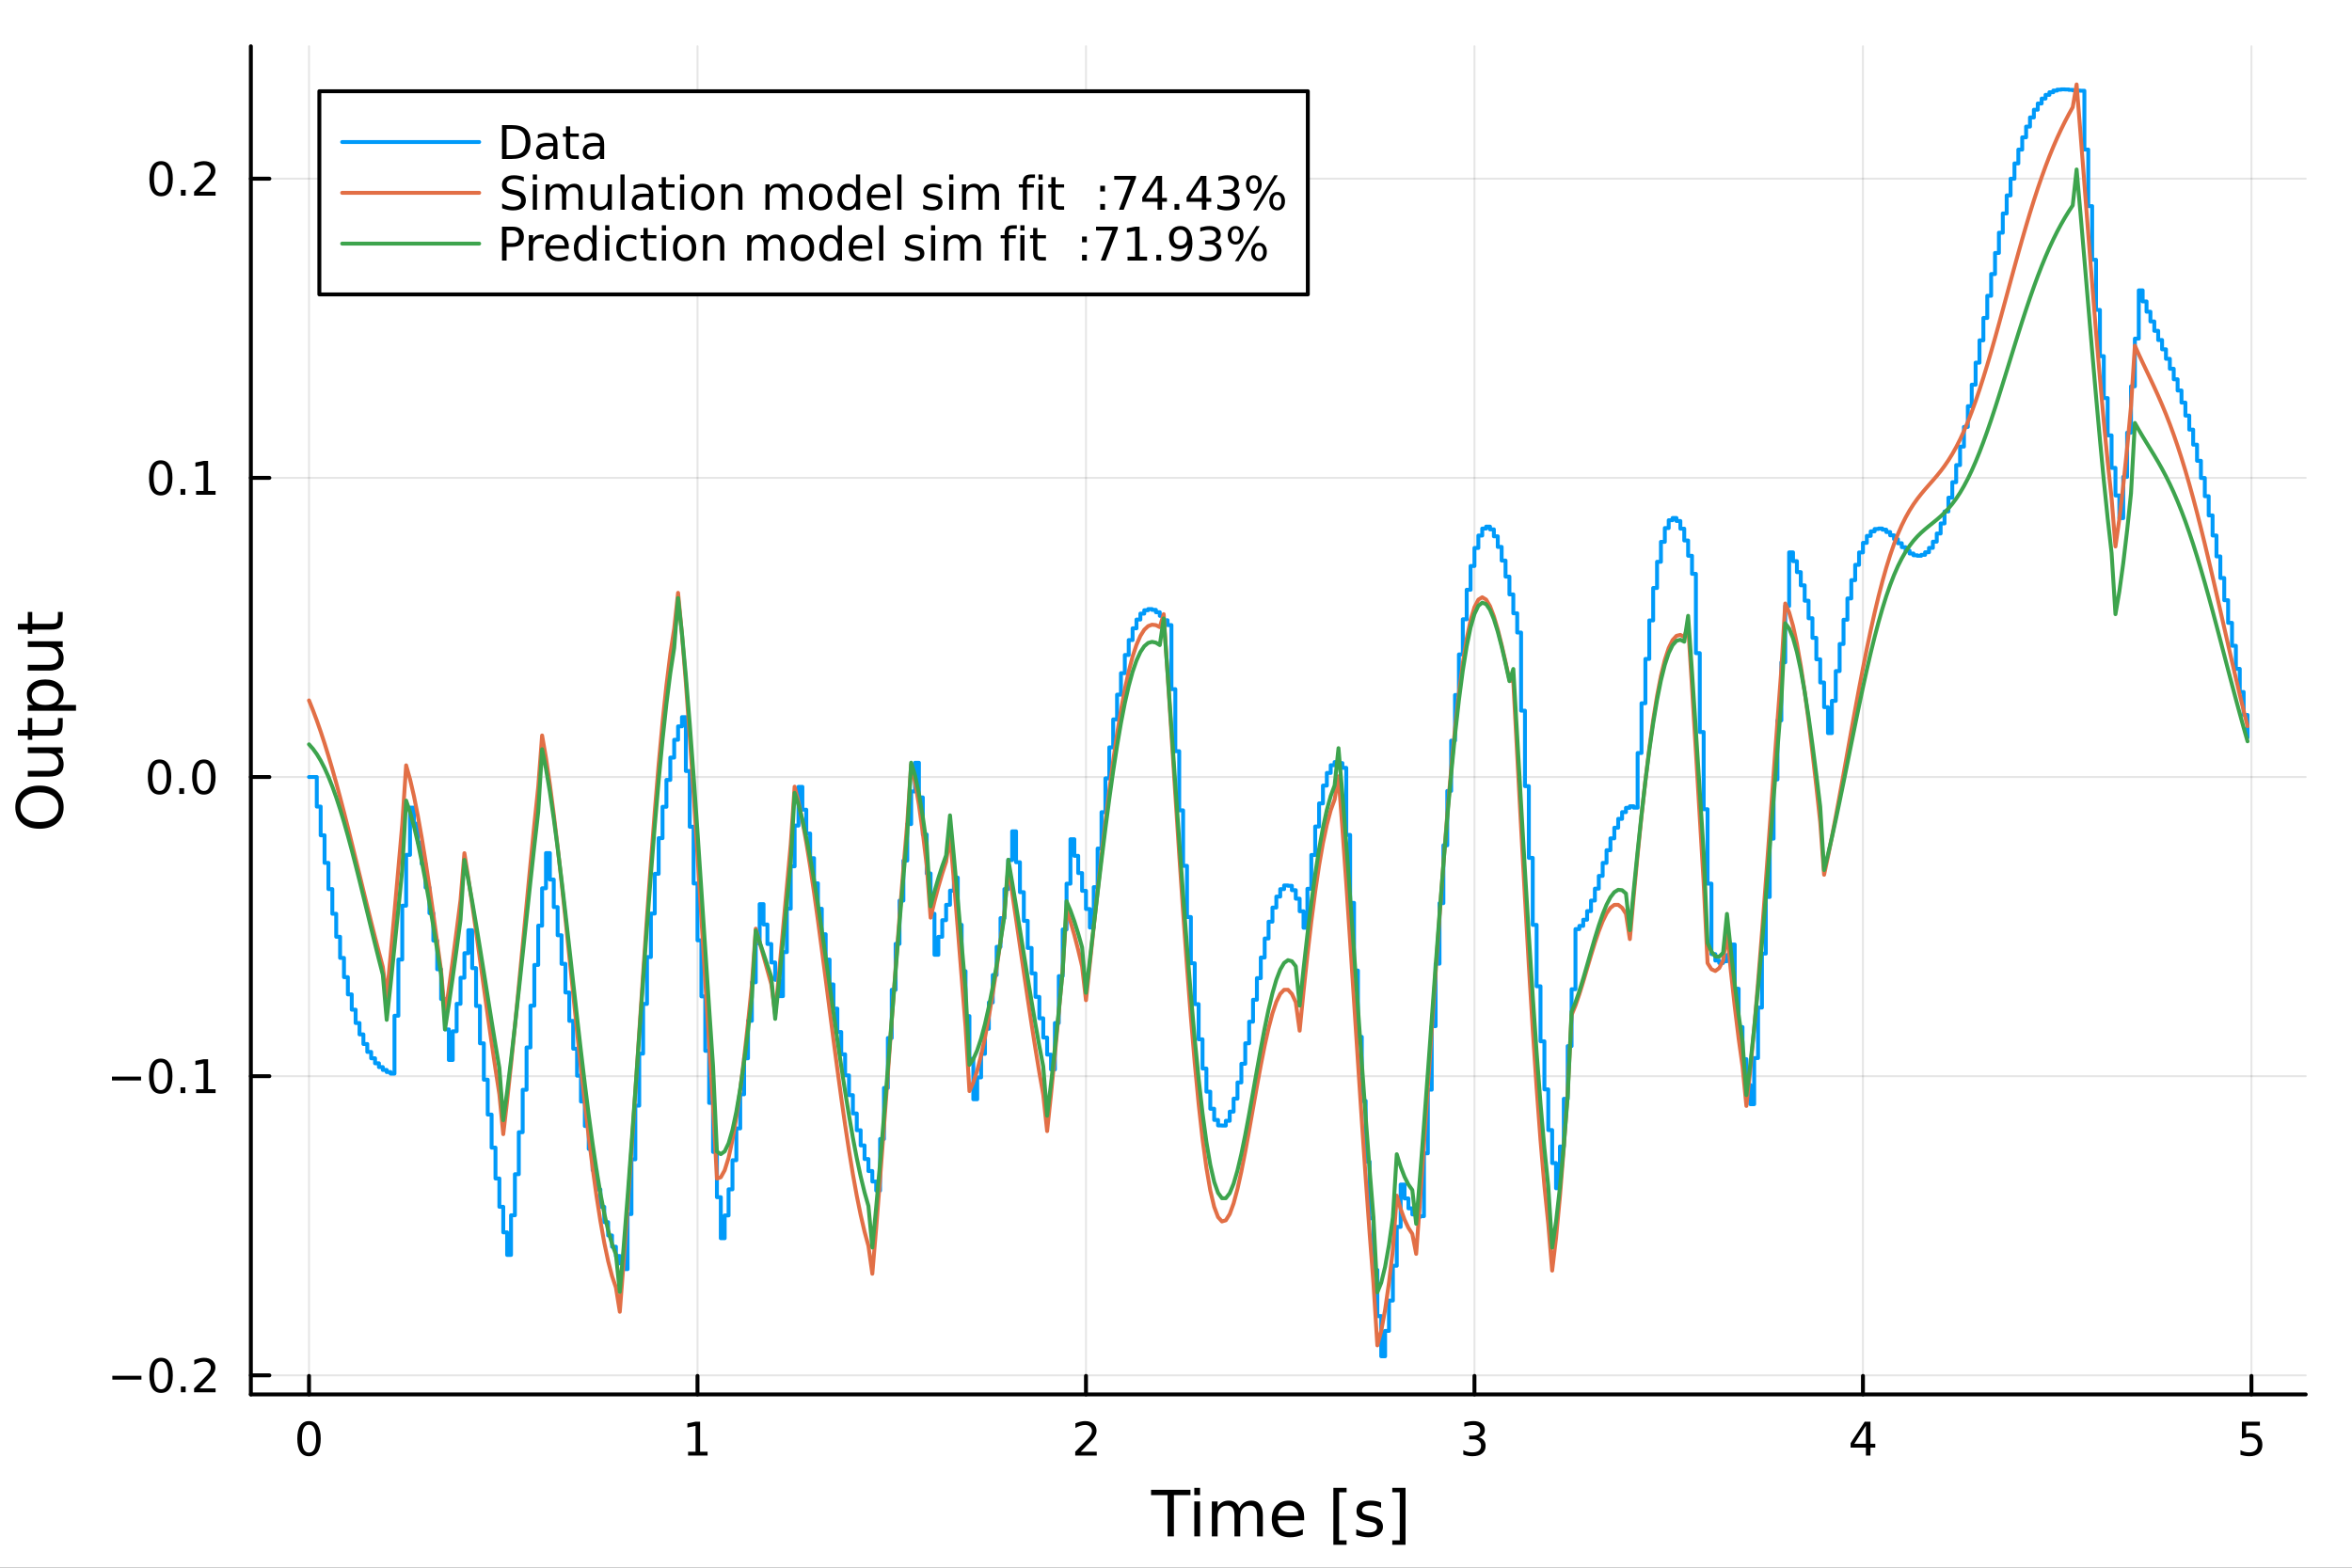 <?xml version="1.0" encoding="utf-8"?>
<svg xmlns="http://www.w3.org/2000/svg" xmlns:xlink="http://www.w3.org/1999/xlink" width="600" height="400" viewBox="0 0 2400 1600">
<rect x="0" y="0" width="2400" height="1600" fill="#333333" stroke="none"/>
<defs>
  <clipPath id="clip310">
    <rect x="0" y="0" width="2400" height="1600"/>
  </clipPath>
</defs>
<path clip-path="url(#clip310)" d="M0 1600 L2400 1600 L2400 0 L0 0  Z" fill="#ffffff" fill-rule="evenodd" fill-opacity="1"/>
<defs>
  <clipPath id="clip311">
    <rect x="480" y="0" width="1681" height="1600"/>
  </clipPath>
</defs>
<path clip-path="url(#clip310)" d="M255.977 1423.18 L2352.76 1423.18 L2352.76 47.244 L255.977 47.244  Z" fill="#ffffff" fill-rule="evenodd" fill-opacity="1"/>
<defs>
  <clipPath id="clip312">
    <rect x="255" y="47" width="2098" height="1377"/>
  </clipPath>
</defs>
<polyline clip-path="url(#clip312)" style="stroke:#000000; stroke-linecap:round; stroke-linejoin:round; stroke-width:2; stroke-opacity:0.1; fill:none" points="315.32,1423.18 315.32,47.244 "/>
<polyline clip-path="url(#clip312)" style="stroke:#000000; stroke-linecap:round; stroke-linejoin:round; stroke-width:2; stroke-opacity:0.1; fill:none" points="711.731,1423.18 711.731,47.244 "/>
<polyline clip-path="url(#clip312)" style="stroke:#000000; stroke-linecap:round; stroke-linejoin:round; stroke-width:2; stroke-opacity:0.1; fill:none" points="1108.14,1423.18 1108.14,47.244 "/>
<polyline clip-path="url(#clip312)" style="stroke:#000000; stroke-linecap:round; stroke-linejoin:round; stroke-width:2; stroke-opacity:0.1; fill:none" points="1504.55,1423.18 1504.55,47.244 "/>
<polyline clip-path="url(#clip312)" style="stroke:#000000; stroke-linecap:round; stroke-linejoin:round; stroke-width:2; stroke-opacity:0.1; fill:none" points="1900.97,1423.18 1900.97,47.244 "/>
<polyline clip-path="url(#clip312)" style="stroke:#000000; stroke-linecap:round; stroke-linejoin:round; stroke-width:2; stroke-opacity:0.1; fill:none" points="2297.38,1423.18 2297.38,47.244 "/>
<polyline clip-path="url(#clip312)" style="stroke:#000000; stroke-linecap:round; stroke-linejoin:round; stroke-width:2; stroke-opacity:0.1; fill:none" points="255.977,1403.69 2352.76,1403.69 "/>
<polyline clip-path="url(#clip312)" style="stroke:#000000; stroke-linecap:round; stroke-linejoin:round; stroke-width:2; stroke-opacity:0.1; fill:none" points="255.977,1098.36 2352.76,1098.36 "/>
<polyline clip-path="url(#clip312)" style="stroke:#000000; stroke-linecap:round; stroke-linejoin:round; stroke-width:2; stroke-opacity:0.1; fill:none" points="255.977,793.029 2352.76,793.029 "/>
<polyline clip-path="url(#clip312)" style="stroke:#000000; stroke-linecap:round; stroke-linejoin:round; stroke-width:2; stroke-opacity:0.1; fill:none" points="255.977,487.701 2352.76,487.701 "/>
<polyline clip-path="url(#clip312)" style="stroke:#000000; stroke-linecap:round; stroke-linejoin:round; stroke-width:2; stroke-opacity:0.1; fill:none" points="255.977,182.373 2352.76,182.373 "/>
<polyline clip-path="url(#clip310)" style="stroke:#000000; stroke-linecap:round; stroke-linejoin:round; stroke-width:4; stroke-opacity:1; fill:none" points="255.977,1423.18 2352.76,1423.18 "/>
<polyline clip-path="url(#clip310)" style="stroke:#000000; stroke-linecap:round; stroke-linejoin:round; stroke-width:4; stroke-opacity:1; fill:none" points="315.32,1423.18 315.32,1404.28 "/>
<polyline clip-path="url(#clip310)" style="stroke:#000000; stroke-linecap:round; stroke-linejoin:round; stroke-width:4; stroke-opacity:1; fill:none" points="711.731,1423.18 711.731,1404.28 "/>
<polyline clip-path="url(#clip310)" style="stroke:#000000; stroke-linecap:round; stroke-linejoin:round; stroke-width:4; stroke-opacity:1; fill:none" points="1108.14,1423.18 1108.14,1404.28 "/>
<polyline clip-path="url(#clip310)" style="stroke:#000000; stroke-linecap:round; stroke-linejoin:round; stroke-width:4; stroke-opacity:1; fill:none" points="1504.55,1423.18 1504.55,1404.28 "/>
<polyline clip-path="url(#clip310)" style="stroke:#000000; stroke-linecap:round; stroke-linejoin:round; stroke-width:4; stroke-opacity:1; fill:none" points="1900.97,1423.18 1900.97,1404.28 "/>
<polyline clip-path="url(#clip310)" style="stroke:#000000; stroke-linecap:round; stroke-linejoin:round; stroke-width:4; stroke-opacity:1; fill:none" points="2297.38,1423.18 2297.38,1404.28 "/>
<path clip-path="url(#clip310)" d="M315.32 1454.1 Q311.709 1454.1 309.88 1457.66 Q308.075 1461.2 308.075 1468.33 Q308.075 1475.44 309.88 1479.01 Q311.709 1482.55 315.32 1482.55 Q318.954 1482.55 320.76 1479.01 Q322.588 1475.44 322.588 1468.33 Q322.588 1461.2 320.76 1457.66 Q318.954 1454.1 315.32 1454.1 M315.32 1450.39 Q321.13 1450.39 324.186 1455 Q327.264 1459.58 327.264 1468.33 Q327.264 1477.06 324.186 1481.67 Q321.13 1486.25 315.32 1486.25 Q309.51 1486.25 306.431 1481.67 Q303.376 1477.06 303.376 1468.33 Q303.376 1459.58 306.431 1455 Q309.51 1450.39 315.32 1450.39 Z" fill="#000000" fill-rule="nonzero" fill-opacity="1" /><path clip-path="url(#clip310)" d="M702.113 1481.64 L709.752 1481.64 L709.752 1455.28 L701.442 1456.95 L701.442 1452.69 L709.706 1451.02 L714.382 1451.02 L714.382 1481.64 L722.021 1481.64 L722.021 1485.58 L702.113 1485.58 L702.113 1481.64 Z" fill="#000000" fill-rule="nonzero" fill-opacity="1" /><path clip-path="url(#clip310)" d="M1102.8 1481.64 L1119.12 1481.64 L1119.12 1485.58 L1097.17 1485.58 L1097.17 1481.64 Q1099.83 1478.89 1104.42 1474.26 Q1109.02 1469.61 1110.2 1468.27 Q1112.45 1465.74 1113.33 1464.01 Q1114.23 1462.25 1114.23 1460.56 Q1114.23 1457.8 1112.29 1456.07 Q1110.37 1454.33 1107.26 1454.33 Q1105.06 1454.33 1102.61 1455.09 Q1100.18 1455.86 1097.4 1457.41 L1097.4 1452.69 Q1100.23 1451.55 1102.68 1450.97 Q1105.13 1450.39 1107.17 1450.39 Q1112.54 1450.39 1115.74 1453.08 Q1118.93 1455.77 1118.93 1460.26 Q1118.93 1462.39 1118.12 1464.31 Q1117.33 1466.2 1115.23 1468.8 Q1114.65 1469.47 1111.55 1472.69 Q1108.44 1475.88 1102.8 1481.64 Z" fill="#000000" fill-rule="nonzero" fill-opacity="1" /><path clip-path="url(#clip310)" d="M1508.8 1466.95 Q1512.16 1467.66 1514.03 1469.93 Q1515.93 1472.2 1515.93 1475.53 Q1515.93 1480.65 1512.41 1483.45 Q1508.89 1486.25 1502.41 1486.25 Q1500.24 1486.25 1497.92 1485.81 Q1495.63 1485.39 1493.18 1484.54 L1493.18 1480.02 Q1495.12 1481.16 1497.44 1481.74 Q1499.75 1482.32 1502.27 1482.32 Q1506.67 1482.32 1508.96 1480.58 Q1511.28 1478.84 1511.28 1475.53 Q1511.28 1472.48 1509.13 1470.77 Q1507 1469.03 1503.18 1469.03 L1499.15 1469.03 L1499.15 1465.19 L1503.36 1465.19 Q1506.81 1465.19 1508.64 1463.82 Q1510.47 1462.43 1510.47 1459.84 Q1510.47 1457.18 1508.57 1455.77 Q1506.7 1454.33 1503.18 1454.33 Q1501.26 1454.33 1499.06 1454.75 Q1496.86 1455.16 1494.22 1456.04 L1494.22 1451.88 Q1496.88 1451.14 1499.2 1450.77 Q1501.53 1450.39 1503.59 1450.39 Q1508.92 1450.39 1512.02 1452.83 Q1515.12 1455.23 1515.12 1459.35 Q1515.12 1462.22 1513.48 1464.21 Q1511.83 1466.18 1508.8 1466.95 Z" fill="#000000" fill-rule="nonzero" fill-opacity="1" /><path clip-path="url(#clip310)" d="M1903.98 1455.09 L1892.17 1473.54 L1903.98 1473.54 L1903.98 1455.09 M1902.75 1451.02 L1908.63 1451.02 L1908.63 1473.54 L1913.56 1473.54 L1913.56 1477.43 L1908.63 1477.43 L1908.63 1485.58 L1903.98 1485.58 L1903.98 1477.43 L1888.37 1477.43 L1888.37 1472.92 L1902.75 1451.02 Z" fill="#000000" fill-rule="nonzero" fill-opacity="1" /><path clip-path="url(#clip310)" d="M2287.66 1451.02 L2306.01 1451.02 L2306.01 1454.96 L2291.94 1454.96 L2291.94 1463.43 Q2292.96 1463.08 2293.97 1462.92 Q2294.99 1462.73 2296.01 1462.73 Q2301.8 1462.73 2305.18 1465.9 Q2308.56 1469.08 2308.56 1474.49 Q2308.56 1480.07 2305.09 1483.17 Q2301.61 1486.25 2295.29 1486.25 Q2293.12 1486.25 2290.85 1485.88 Q2288.6 1485.51 2286.2 1484.77 L2286.2 1480.07 Q2288.28 1481.2 2290.5 1481.76 Q2292.72 1482.32 2295.2 1482.32 Q2299.21 1482.32 2301.54 1480.21 Q2303.88 1478.1 2303.88 1474.49 Q2303.88 1470.88 2301.54 1468.77 Q2299.21 1466.67 2295.2 1466.67 Q2293.33 1466.67 2291.45 1467.08 Q2289.6 1467.5 2287.66 1468.38 L2287.66 1451.02 Z" fill="#000000" fill-rule="nonzero" fill-opacity="1" /><path clip-path="url(#clip310)" d="M1174.54 1520.52 L1214.74 1520.52 L1214.74 1525.93 L1197.87 1525.93 L1197.87 1568.04 L1191.41 1568.04 L1191.41 1525.93 L1174.54 1525.93 L1174.54 1520.52 Z" fill="#000000" fill-rule="nonzero" fill-opacity="1" /><path clip-path="url(#clip310)" d="M1218.68 1532.4 L1224.54 1532.4 L1224.54 1568.04 L1218.68 1568.04 L1218.68 1532.4 M1218.68 1518.52 L1224.54 1518.52 L1224.54 1525.93 L1218.68 1525.93 L1218.68 1518.52 Z" fill="#000000" fill-rule="nonzero" fill-opacity="1" /><path clip-path="url(#clip310)" d="M1264.55 1539.24 Q1266.75 1535.29 1269.8 1533.41 Q1272.86 1531.54 1276.99 1531.54 Q1282.56 1531.54 1285.59 1535.45 Q1288.61 1539.33 1288.61 1546.53 L1288.61 1568.04 L1282.72 1568.04 L1282.72 1546.72 Q1282.72 1541.59 1280.91 1539.11 Q1279.09 1536.63 1275.37 1536.63 Q1270.82 1536.63 1268.18 1539.65 Q1265.54 1542.68 1265.54 1547.9 L1265.54 1568.04 L1259.65 1568.04 L1259.65 1546.72 Q1259.65 1541.56 1257.83 1539.11 Q1256.02 1536.63 1252.23 1536.63 Q1247.74 1536.63 1245.1 1539.68 Q1242.46 1542.71 1242.46 1547.9 L1242.46 1568.04 L1236.57 1568.04 L1236.57 1532.4 L1242.46 1532.4 L1242.46 1537.93 Q1244.47 1534.66 1247.27 1533.1 Q1250.07 1531.54 1253.92 1531.54 Q1257.8 1531.54 1260.51 1533.51 Q1263.24 1535.48 1264.55 1539.24 Z" fill="#000000" fill-rule="nonzero" fill-opacity="1" /><path clip-path="url(#clip310)" d="M1330.78 1548.76 L1330.78 1551.62 L1303.86 1551.62 Q1304.24 1557.67 1307.49 1560.85 Q1310.76 1564 1316.59 1564 Q1319.96 1564 1323.11 1563.17 Q1326.3 1562.35 1329.42 1560.69 L1329.42 1566.23 Q1326.26 1567.57 1322.95 1568.27 Q1319.64 1568.97 1316.24 1568.97 Q1307.71 1568.97 1302.71 1564 Q1297.75 1559.04 1297.75 1550.57 Q1297.75 1541.82 1302.46 1536.69 Q1307.2 1531.54 1315.22 1531.54 Q1322.41 1531.54 1326.58 1536.18 Q1330.78 1540.8 1330.78 1548.76 M1324.93 1547.04 Q1324.86 1542.23 1322.22 1539.37 Q1319.61 1536.5 1315.28 1536.5 Q1310.38 1536.5 1307.42 1539.27 Q1304.49 1542.04 1304.05 1547.07 L1324.93 1547.04 Z" fill="#000000" fill-rule="nonzero" fill-opacity="1" /><path clip-path="url(#clip310)" d="M1360.58 1518.52 L1374.07 1518.52 L1374.07 1523.07 L1366.43 1523.07 L1366.43 1572.09 L1374.07 1572.09 L1374.07 1576.64 L1360.58 1576.64 L1360.58 1518.52 Z" fill="#000000" fill-rule="nonzero" fill-opacity="1" /><path clip-path="url(#clip310)" d="M1409.27 1533.45 L1409.27 1538.98 Q1406.79 1537.71 1404.12 1537.07 Q1401.44 1536.44 1398.58 1536.44 Q1394.22 1536.44 1392.02 1537.77 Q1389.86 1539.11 1389.86 1541.79 Q1389.86 1543.82 1391.42 1545 Q1392.98 1546.15 1397.69 1547.2 L1399.69 1547.64 Q1405.93 1548.98 1408.54 1551.43 Q1411.18 1553.85 1411.18 1558.21 Q1411.18 1563.17 1407.24 1566.07 Q1403.32 1568.97 1396.45 1568.97 Q1393.58 1568.97 1390.46 1568.39 Q1387.38 1567.85 1383.94 1566.74 L1383.94 1560.69 Q1387.18 1562.38 1390.34 1563.24 Q1393.49 1564.07 1396.57 1564.07 Q1400.71 1564.07 1402.94 1562.66 Q1405.17 1561.23 1405.17 1558.65 Q1405.17 1556.27 1403.54 1554.99 Q1401.95 1553.72 1396.51 1552.54 L1394.47 1552.07 Q1389.03 1550.92 1386.61 1548.56 Q1384.19 1546.18 1384.19 1542.04 Q1384.19 1537.01 1387.76 1534.27 Q1391.32 1531.54 1397.88 1531.54 Q1401.13 1531.54 1403.99 1532.01 Q1406.85 1532.49 1409.27 1533.45 Z" fill="#000000" fill-rule="nonzero" fill-opacity="1" /><path clip-path="url(#clip310)" d="M1434.2 1518.52 L1434.2 1576.64 L1420.7 1576.64 L1420.7 1572.09 L1428.31 1572.09 L1428.31 1523.07 L1420.7 1523.07 L1420.7 1518.52 L1434.2 1518.52 Z" fill="#000000" fill-rule="nonzero" fill-opacity="1" /><polyline clip-path="url(#clip310)" style="stroke:#000000; stroke-linecap:round; stroke-linejoin:round; stroke-width:4; stroke-opacity:1; fill:none" points="255.977,1423.18 255.977,47.244 "/>
<polyline clip-path="url(#clip310)" style="stroke:#000000; stroke-linecap:round; stroke-linejoin:round; stroke-width:4; stroke-opacity:1; fill:none" points="255.977,1403.69 274.875,1403.69 "/>
<polyline clip-path="url(#clip310)" style="stroke:#000000; stroke-linecap:round; stroke-linejoin:round; stroke-width:4; stroke-opacity:1; fill:none" points="255.977,1098.36 274.875,1098.36 "/>
<polyline clip-path="url(#clip310)" style="stroke:#000000; stroke-linecap:round; stroke-linejoin:round; stroke-width:4; stroke-opacity:1; fill:none" points="255.977,793.029 274.875,793.029 "/>
<polyline clip-path="url(#clip310)" style="stroke:#000000; stroke-linecap:round; stroke-linejoin:round; stroke-width:4; stroke-opacity:1; fill:none" points="255.977,487.701 274.875,487.701 "/>
<polyline clip-path="url(#clip310)" style="stroke:#000000; stroke-linecap:round; stroke-linejoin:round; stroke-width:4; stroke-opacity:1; fill:none" points="255.977,182.373 274.875,182.373 "/>
<path clip-path="url(#clip310)" d="M114.631 1404.14 L144.306 1404.14 L144.306 1408.07 L114.631 1408.07 L114.631 1404.14 Z" fill="#000000" fill-rule="nonzero" fill-opacity="1" /><path clip-path="url(#clip310)" d="M164.399 1389.48 Q160.788 1389.48 158.959 1393.05 Q157.153 1396.59 157.153 1403.72 Q157.153 1410.83 158.959 1414.39 Q160.788 1417.93 164.399 1417.93 Q168.033 1417.93 169.839 1414.39 Q171.667 1410.83 171.667 1403.72 Q171.667 1396.59 169.839 1393.05 Q168.033 1389.48 164.399 1389.48 M164.399 1385.78 Q170.209 1385.78 173.264 1390.39 Q176.343 1394.97 176.343 1403.72 Q176.343 1412.45 173.264 1417.05 Q170.209 1421.64 164.399 1421.64 Q158.589 1421.64 155.51 1417.05 Q152.454 1412.45 152.454 1403.72 Q152.454 1394.97 155.51 1390.39 Q158.589 1385.78 164.399 1385.78 Z" fill="#000000" fill-rule="nonzero" fill-opacity="1" /><path clip-path="url(#clip310)" d="M184.561 1415.09 L189.445 1415.09 L189.445 1420.97 L184.561 1420.97 L184.561 1415.09 Z" fill="#000000" fill-rule="nonzero" fill-opacity="1" /><path clip-path="url(#clip310)" d="M203.658 1417.03 L219.977 1417.03 L219.977 1420.97 L198.033 1420.97 L198.033 1417.03 Q200.695 1414.28 205.278 1409.65 Q209.885 1404.99 211.065 1403.65 Q213.311 1401.13 214.19 1399.39 Q215.093 1397.63 215.093 1395.94 Q215.093 1393.19 213.149 1391.45 Q211.227 1389.72 208.125 1389.72 Q205.926 1389.72 203.473 1390.48 Q201.042 1391.24 198.264 1392.79 L198.264 1388.07 Q201.088 1386.94 203.542 1386.36 Q205.996 1385.78 208.033 1385.78 Q213.403 1385.78 216.598 1388.47 Q219.792 1391.15 219.792 1395.64 Q219.792 1397.77 218.982 1399.69 Q218.195 1401.59 216.088 1404.18 Q215.51 1404.85 212.408 1408.07 Q209.306 1411.27 203.658 1417.03 Z" fill="#000000" fill-rule="nonzero" fill-opacity="1" /><path clip-path="url(#clip310)" d="M114.26 1098.81 L143.936 1098.81 L143.936 1102.74 L114.26 1102.74 L114.26 1098.81 Z" fill="#000000" fill-rule="nonzero" fill-opacity="1" /><path clip-path="url(#clip310)" d="M164.028 1084.16 Q160.417 1084.16 158.589 1087.72 Q156.783 1091.26 156.783 1098.39 Q156.783 1105.5 158.589 1109.06 Q160.417 1112.6 164.028 1112.6 Q167.663 1112.6 169.468 1109.06 Q171.297 1105.5 171.297 1098.39 Q171.297 1091.26 169.468 1087.72 Q167.663 1084.16 164.028 1084.16 M164.028 1080.45 Q169.839 1080.45 172.894 1085.06 Q175.973 1089.64 175.973 1098.39 Q175.973 1107.12 172.894 1111.73 Q169.839 1116.31 164.028 1116.31 Q158.218 1116.31 155.14 1111.73 Q152.084 1107.12 152.084 1098.39 Q152.084 1089.64 155.14 1085.06 Q158.218 1080.45 164.028 1080.45 Z" fill="#000000" fill-rule="nonzero" fill-opacity="1" /><path clip-path="url(#clip310)" d="M184.19 1109.76 L189.075 1109.76 L189.075 1115.64 L184.19 1115.64 L184.19 1109.76 Z" fill="#000000" fill-rule="nonzero" fill-opacity="1" /><path clip-path="url(#clip310)" d="M200.07 1111.7 L207.709 1111.7 L207.709 1085.34 L199.399 1087 L199.399 1082.74 L207.662 1081.08 L212.338 1081.08 L212.338 1111.7 L219.977 1111.7 L219.977 1115.64 L200.07 1115.64 L200.07 1111.7 Z" fill="#000000" fill-rule="nonzero" fill-opacity="1" /><path clip-path="url(#clip310)" d="M162.802 778.828 Q159.19 778.828 157.362 782.393 Q155.556 785.934 155.556 793.064 Q155.556 800.17 157.362 803.735 Q159.19 807.277 162.802 807.277 Q166.436 807.277 168.241 803.735 Q170.07 800.17 170.07 793.064 Q170.07 785.934 168.241 782.393 Q166.436 778.828 162.802 778.828 M162.802 775.124 Q168.612 775.124 171.667 779.731 Q174.746 784.314 174.746 793.064 Q174.746 801.791 171.667 806.397 Q168.612 810.98 162.802 810.98 Q156.991 810.98 153.913 806.397 Q150.857 801.791 150.857 793.064 Q150.857 784.314 153.913 779.731 Q156.991 775.124 162.802 775.124 Z" fill="#000000" fill-rule="nonzero" fill-opacity="1" /><path clip-path="url(#clip310)" d="M182.963 804.429 L187.848 804.429 L187.848 810.309 L182.963 810.309 L182.963 804.429 Z" fill="#000000" fill-rule="nonzero" fill-opacity="1" /><path clip-path="url(#clip310)" d="M208.033 778.828 Q204.422 778.828 202.593 782.393 Q200.787 785.934 200.787 793.064 Q200.787 800.17 202.593 803.735 Q204.422 807.277 208.033 807.277 Q211.667 807.277 213.473 803.735 Q215.301 800.17 215.301 793.064 Q215.301 785.934 213.473 782.393 Q211.667 778.828 208.033 778.828 M208.033 775.124 Q213.843 775.124 216.898 779.731 Q219.977 784.314 219.977 793.064 Q219.977 801.791 216.898 806.397 Q213.843 810.98 208.033 810.98 Q202.223 810.98 199.144 806.397 Q196.088 801.791 196.088 793.064 Q196.088 784.314 199.144 779.731 Q202.223 775.124 208.033 775.124 Z" fill="#000000" fill-rule="nonzero" fill-opacity="1" /><path clip-path="url(#clip310)" d="M164.028 473.5 Q160.417 473.5 158.589 477.064 Q156.783 480.606 156.783 487.736 Q156.783 494.842 158.589 498.407 Q160.417 501.949 164.028 501.949 Q167.663 501.949 169.468 498.407 Q171.297 494.842 171.297 487.736 Q171.297 480.606 169.468 477.064 Q167.663 473.5 164.028 473.5 M164.028 469.796 Q169.839 469.796 172.894 474.402 Q175.973 478.986 175.973 487.736 Q175.973 496.462 172.894 501.069 Q169.839 505.652 164.028 505.652 Q158.218 505.652 155.14 501.069 Q152.084 496.462 152.084 487.736 Q152.084 478.986 155.14 474.402 Q158.218 469.796 164.028 469.796 Z" fill="#000000" fill-rule="nonzero" fill-opacity="1" /><path clip-path="url(#clip310)" d="M184.19 499.101 L189.075 499.101 L189.075 504.981 L184.19 504.981 L184.19 499.101 Z" fill="#000000" fill-rule="nonzero" fill-opacity="1" /><path clip-path="url(#clip310)" d="M200.07 501.046 L207.709 501.046 L207.709 474.68 L199.399 476.347 L199.399 472.088 L207.662 470.421 L212.338 470.421 L212.338 501.046 L219.977 501.046 L219.977 504.981 L200.07 504.981 L200.07 501.046 Z" fill="#000000" fill-rule="nonzero" fill-opacity="1" /><path clip-path="url(#clip310)" d="M164.399 168.172 Q160.788 168.172 158.959 171.736 Q157.153 175.278 157.153 182.408 Q157.153 189.514 158.959 193.079 Q160.788 196.62 164.399 196.62 Q168.033 196.62 169.839 193.079 Q171.667 189.514 171.667 182.408 Q171.667 175.278 169.839 171.736 Q168.033 168.172 164.399 168.172 M164.399 164.468 Q170.209 164.468 173.264 169.074 Q176.343 173.658 176.343 182.408 Q176.343 191.134 173.264 195.741 Q170.209 200.324 164.399 200.324 Q158.589 200.324 155.51 195.741 Q152.454 191.134 152.454 182.408 Q152.454 173.658 155.51 169.074 Q158.589 164.468 164.399 164.468 Z" fill="#000000" fill-rule="nonzero" fill-opacity="1" /><path clip-path="url(#clip310)" d="M184.561 193.773 L189.445 193.773 L189.445 199.653 L184.561 199.653 L184.561 193.773 Z" fill="#000000" fill-rule="nonzero" fill-opacity="1" /><path clip-path="url(#clip310)" d="M203.658 195.718 L219.977 195.718 L219.977 199.653 L198.033 199.653 L198.033 195.718 Q200.695 192.963 205.278 188.333 Q209.885 183.681 211.065 182.338 Q213.311 179.815 214.19 178.079 Q215.093 176.32 215.093 174.63 Q215.093 171.875 213.149 170.139 Q211.227 168.403 208.125 168.403 Q205.926 168.403 203.473 169.167 Q201.042 169.931 198.264 171.482 L198.264 166.759 Q201.088 165.625 203.542 165.047 Q205.996 164.468 208.033 164.468 Q213.403 164.468 216.598 167.153 Q219.792 169.838 219.792 174.329 Q219.792 176.458 218.982 178.38 Q218.195 180.278 216.088 182.871 Q215.51 183.542 212.408 186.759 Q209.306 189.954 203.658 195.718 Z" fill="#000000" fill-rule="nonzero" fill-opacity="1" /><path clip-path="url(#clip310)" d="M20.845 823.791 Q20.845 830.793 26.064 834.931 Q31.284 839.037 40.292 839.037 Q49.267 839.037 54.487 834.931 Q59.707 830.793 59.707 823.791 Q59.707 816.788 54.487 812.714 Q49.267 808.609 40.292 808.609 Q31.284 808.609 26.064 812.714 Q20.845 816.788 20.845 823.791 M15.625 823.791 Q15.625 813.797 22.341 807.813 Q29.025 801.829 40.292 801.829 Q51.527 801.829 58.243 807.813 Q64.927 813.797 64.927 823.791 Q64.927 833.817 58.243 839.832 Q51.559 845.816 40.292 845.816 Q29.025 845.816 22.341 839.832 Q15.625 833.817 15.625 823.791 Z" fill="#000000" fill-rule="nonzero" fill-opacity="1" /><path clip-path="url(#clip310)" d="M49.936 792.631 L28.356 792.631 L28.356 786.774 L49.713 786.774 Q54.774 786.774 57.32 784.801 Q59.835 782.827 59.835 778.881 Q59.835 774.138 56.811 771.401 Q53.787 768.632 48.567 768.632 L28.356 768.632 L28.356 762.775 L64.004 762.775 L64.004 768.632 L58.53 768.632 Q61.776 770.764 63.368 773.597 Q64.927 776.398 64.927 780.122 Q64.927 786.265 61.108 789.448 Q57.288 792.631 49.936 792.631 M27.497 777.894 L27.497 777.894 Z" fill="#000000" fill-rule="nonzero" fill-opacity="1" /><path clip-path="url(#clip310)" d="M18.235 744.92 L28.356 744.92 L28.356 732.857 L32.908 732.857 L32.908 744.92 L52.259 744.92 Q56.62 744.92 57.861 743.742 Q59.103 742.533 59.103 738.872 L59.103 732.857 L64.004 732.857 L64.004 738.872 Q64.004 745.652 61.49 748.23 Q58.943 750.808 52.259 750.808 L32.908 750.808 L32.908 755.105 L28.356 755.105 L28.356 750.808 L18.235 750.808 L18.235 744.92 Z" fill="#000000" fill-rule="nonzero" fill-opacity="1" /><path clip-path="url(#clip310)" d="M58.657 719.489 L77.563 719.489 L77.563 725.377 L28.356 725.377 L28.356 719.489 L33.767 719.489 Q30.584 717.643 29.056 714.842 Q27.497 712.009 27.497 708.094 Q27.497 701.601 32.653 697.559 Q37.809 693.485 46.212 693.485 Q54.615 693.485 59.771 697.559 Q64.927 701.601 64.927 708.094 Q64.927 712.009 63.399 714.842 Q61.84 717.643 58.657 719.489 M46.212 699.564 Q39.751 699.564 36.09 702.238 Q32.398 704.879 32.398 709.526 Q32.398 714.173 36.09 716.847 Q39.751 719.489 46.212 719.489 Q52.673 719.489 56.365 716.847 Q60.026 714.173 60.026 709.526 Q60.026 704.879 56.365 702.238 Q52.673 699.564 46.212 699.564 Z" fill="#000000" fill-rule="nonzero" fill-opacity="1" /><path clip-path="url(#clip310)" d="M49.936 684.382 L28.356 684.382 L28.356 678.525 L49.713 678.525 Q54.774 678.525 57.32 676.552 Q59.835 674.579 59.835 670.632 Q59.835 665.889 56.811 663.152 Q53.787 660.383 48.567 660.383 L28.356 660.383 L28.356 654.527 L64.004 654.527 L64.004 660.383 L58.53 660.383 Q61.776 662.516 63.368 665.348 Q64.927 668.149 64.927 671.873 Q64.927 678.016 61.108 681.199 Q57.288 684.382 49.936 684.382 M27.497 669.645 L27.497 669.645 Z" fill="#000000" fill-rule="nonzero" fill-opacity="1" /><path clip-path="url(#clip310)" d="M18.235 636.671 L28.356 636.671 L28.356 624.608 L32.908 624.608 L32.908 636.671 L52.259 636.671 Q56.62 636.671 57.861 635.493 Q59.103 634.284 59.103 630.623 L59.103 624.608 L64.004 624.608 L64.004 630.623 Q64.004 637.403 61.49 639.981 Q58.943 642.559 52.259 642.559 L32.908 642.559 L32.908 646.856 L28.356 646.856 L28.356 642.559 L18.235 642.559 L18.235 636.671 Z" fill="#000000" fill-rule="nonzero" fill-opacity="1" /><polyline clip-path="url(#clip312)" style="stroke:#009af9; stroke-linecap:round; stroke-linejoin:round; stroke-width:4; stroke-opacity:1; fill:none" points="315.32,793.029 319.284,793.029 323.248,793.029 323.248,823.209 327.212,823.209 327.212,852.5 331.176,852.5 331.176,880.645 335.141,880.645 335.141,907.414 339.105,907.414 339.105,932.608 343.069,932.608 343.069,956.063 347.033,956.063 347.033,977.65 350.997,977.65 350.997,997.278 354.961,997.278 354.961,1014.89 358.925,1014.89 358.925,1030.49 362.889,1030.49 362.889,1044.08 366.853,1044.08 366.853,1055.72 370.818,1055.72 370.818,1065.52 374.782,1065.52 374.782,1073.6 378.746,1073.6 378.746,1080.1 382.71,1080.1 382.71,1085.2 386.674,1085.2 386.674,1089.1 390.638,1089.1 390.638,1092.01 394.602,1092.01 394.602,1094.16 398.566,1094.16 398.566,1095.76 402.53,1095.76 402.53,1036.68 406.495,1036.68 406.495,979.305 410.459,979.305 410.459,924.35 414.423,924.35 414.423,872.486 418.387,872.486 418.387,824.303 422.351,824.303 422.351,840.664 426.315,840.664 426.315,859.841 430.279,859.841 430.279,881.63 434.243,881.63 434.243,905.778 438.208,905.778 438.208,931.994 442.172,931.994 442.172,959.949 446.136,959.949 446.136,989.289 450.1,989.289 450.1,1019.64 454.064,1019.64 454.064,1050.61 458.028,1050.61 458.028,1081.83 461.992,1081.83 461.992,1052.53 465.956,1052.53 465.956,1024.5 469.92,1024.5 469.92,997.883 473.885,997.883 473.885,972.818 477.849,972.818 477.849,949.406 481.813,949.406 481.813,988.073 485.777,988.073 485.777,1026.72 489.741,1026.72 489.741,1064.83 493.705,1064.83 493.705,1101.93 497.669,1101.93 497.669,1137.55 501.633,1137.55 501.633,1171.29 505.597,1171.29 505.597,1202.77 509.562,1202.77 509.562,1231.67 513.526,1231.67 513.526,1257.75 517.49,1257.75 517.49,1280.8 521.454,1280.8 521.454,1240.33 525.418,1240.33 525.418,1198.41 529.382,1198.41 529.382,1155.54 533.346,1155.54 533.346,1112.25 537.31,1112.25 537.31,1069.04 541.275,1069.04 541.275,1026.4 545.239,1026.4 545.239,984.826 549.203,984.826 549.203,944.749 553.167,944.749 553.167,906.576 557.131,906.576 557.131,870.667 561.095,870.667 561.095,897.689 565.059,897.689 565.059,925.755 569.023,925.755 569.023,954.541 572.987,954.541 572.987,983.718 576.952,983.718 576.952,1012.95 580.916,1012.95 580.916,1041.93 584.88,1041.93 584.88,1070.32 588.844,1070.32 588.844,1097.85 592.808,1097.85 592.808,1124.23 596.772,1124.23 596.772,1149.23 600.736,1149.23 600.736,1172.63 604.7,1172.63 604.7,1194.26 608.664,1194.26 608.664,1213.98 612.629,1213.98 612.629,1231.7 616.593,1231.7 616.593,1247.34 620.557,1247.34 620.557,1260.91 624.521,1260.91 624.521,1272.41 628.485,1272.41 628.485,1281.9 632.449,1281.9 632.449,1289.49 636.413,1289.49 636.413,1295.29 640.377,1295.29 640.377,1239.1 644.341,1239.1 644.341,1183.24 648.306,1183.24 648.306,1128.43 652.27,1128.43 652.27,1075.34 656.234,1075.34 656.234,1024.6 660.198,1024.6 660.198,976.786 664.162,976.786 664.162,932.385 668.126,932.385 668.126,891.817 672.09,891.817 672.09,855.415 676.054,855.415 676.054,823.424 680.019,823.424 680.019,796 683.983,796 683.983,773.206 687.947,773.206 687.947,755.016 691.911,755.016 691.911,741.318 695.875,741.318 695.875,731.918 699.839,731.918 699.839,786.906 703.803,786.906 703.803,843.807 707.767,843.807 707.767,901.709 711.731,901.709 711.731,959.707 715.696,959.707 715.696,1016.92 719.66,1016.92 719.66,1072.49 723.624,1072.49 723.624,1125.64 727.588,1125.64 727.588,1175.65 731.552,1175.65 731.552,1221.87 735.516,1221.87 735.516,1263.74 739.48,1263.74 739.48,1240.48 743.444,1240.48 743.444,1213.85 747.408,1213.85 747.408,1184.14 751.373,1184.14 751.373,1151.69 755.337,1151.69 755.337,1116.87 759.301,1116.87 759.301,1080.1 763.265,1080.1 763.265,1041.83 767.229,1041.83 767.229,1002.53 771.193,1002.53 771.193,962.676 775.157,962.676 775.157,922.744 779.121,922.744 779.121,943.564 783.085,943.564 783.085,963.446 787.05,963.446 787.05,982.301 791.014,982.301 791.014,1000.06 794.978,1000.06 794.978,1016.67 798.942,1016.67 798.942,971.738 802.906,971.738 802.906,927.405 806.87,927.405 806.87,884.195 810.834,884.195 810.834,842.602 814.798,842.602 814.798,803.074 818.763,803.074 818.763,826.373 822.727,826.373 822.727,850.703 826.691,850.703 826.691,875.83 830.655,875.83 830.655,901.507 834.619,901.507 834.619,927.485 838.583,927.485 838.583,953.51 842.547,953.51 842.547,979.333 846.511,979.333 846.511,1004.71 850.475,1004.71 850.475,1029.42 854.44,1029.42 854.44,1053.26 858.404,1053.26 858.404,1076.02 862.368,1076.02 862.368,1097.55 866.332,1097.55 866.332,1117.71 870.296,1117.71 870.296,1136.4 874.26,1136.4 874.26,1153.52 878.224,1153.52 878.224,1169.03 882.188,1169.03 882.188,1182.91 886.152,1182.91 886.152,1195.18 890.117,1195.18 890.117,1205.88 894.081,1205.88 894.081,1215.07 898.045,1215.07 898.045,1162.48 902.009,1162.48 902.009,1110.38 905.973,1110.38 905.973,1059.41 909.937,1059.41 909.937,1010.19 913.901,1010.19 913.901,963.267 917.865,963.267 917.865,919.161 921.829,919.161 921.829,878.305 925.794,878.305 925.794,841.065 929.758,841.065 929.758,807.727 933.722,807.727 933.722,778.494 937.686,778.494 937.686,813.848 941.65,813.848 941.65,851.689 945.614,851.689 945.614,891.458 949.578,891.458 949.578,932.572 953.542,932.572 953.542,974.439 957.507,974.439 957.507,956.104 961.471,956.104 961.471,939.123 965.435,939.123 965.435,923.451 969.399,923.451 969.399,909.023 973.363,909.023 973.363,895.753 977.327,895.753 977.327,943.9 981.291,943.9 981.291,991.209 985.255,991.209 985.255,1037.04 989.219,1037.04 989.219,1080.79 993.184,1080.79 993.184,1121.92 997.148,1121.92 997.148,1099.6 1001.11,1099.6 1001.11,1075.56 1005.08,1075.56 1005.08,1049.99 1009.04,1049.99 1009.04,1023.1 1013,1023.1 1013,995.135 1016.97,995.135 1016.97,966.353 1020.93,966.353 1020.93,937.02 1024.9,937.02 1024.9,907.412 1028.86,907.412 1028.86,877.802 1032.82,877.802 1032.82,848.461 1036.79,848.461 1036.79,880.008 1040.75,880.008 1040.75,910.551 1044.72,910.551 1044.72,939.801 1048.68,939.801 1048.68,967.501 1052.65,967.501 1052.65,993.427 1056.61,993.427 1056.61,1017.4 1060.57,1017.4 1060.57,1039.27 1064.54,1039.27 1064.54,1058.94 1068.5,1058.94 1068.5,1076.36 1072.47,1076.36 1072.47,1091.52 1076.43,1091.52 1076.43,1044.08 1080.39,1044.08 1080.39,996.244 1084.36,996.244 1084.36,948.646 1088.32,948.646 1088.32,901.884 1092.29,901.884 1092.29,856.53 1096.25,856.53 1096.25,873.473 1100.21,873.473 1100.21,891.056 1104.18,891.056 1104.18,909.185 1108.14,909.185 1108.14,927.756 1112.11,927.756 1112.11,946.658 1116.07,946.658 1116.07,905.413 1120.04,905.413 1120.04,866.037 1124,866.037 1124,828.923 1127.96,828.923 1127.96,794.409 1131.93,794.409 1131.93,762.778 1135.89,762.778 1135.89,734.247 1139.86,734.247 1139.86,708.973 1143.82,708.973 1143.82,687.045 1147.78,687.045 1147.78,668.487 1151.75,668.487 1151.75,653.26 1155.71,653.26 1155.71,641.262 1159.68,641.262 1159.68,632.335 1163.64,632.335 1163.64,626.268 1167.6,626.268 1167.6,622.802 1171.57,622.802 1171.57,621.639 1175.53,621.639 1175.53,622.445 1179.5,622.445 1179.5,624.863 1183.46,624.863 1183.46,628.515 1187.43,628.515 1187.43,633.014 1191.39,633.014 1191.39,637.971 1195.35,637.971 1195.35,703.361 1199.32,703.361 1199.32,766.675 1203.28,766.675 1203.28,827.045 1207.25,827.045 1207.25,883.687 1211.21,883.687 1211.21,935.908 1215.17,935.908 1215.17,983.119 1219.14,983.119 1219.14,1024.85 1223.1,1024.85 1223.1,1060.73 1227.07,1060.73 1227.07,1090.54 1231.03,1090.54 1231.03,1114.17 1234.99,1114.17 1234.99,1131.62 1238.96,1131.62 1238.96,1143.03 1242.92,1143.03 1242.92,1148.63 1246.89,1148.63 1246.89,1148.78 1250.85,1148.78 1250.85,1143.91 1254.82,1143.91 1254.82,1134.55 1258.78,1134.55 1258.78,1121.28 1262.74,1121.28 1262.74,1104.77 1266.71,1104.77 1266.71,1085.7 1270.67,1085.7 1270.67,1064.79 1274.64,1064.79 1274.64,1042.76 1278.6,1042.76 1278.6,1020.36 1282.56,1020.36 1282.56,998.295 1286.53,998.295 1286.53,977.24 1290.49,977.24 1290.49,957.838 1294.46,957.838 1294.46,940.674 1298.42,940.674 1298.42,926.27 1302.38,926.27 1302.38,915.074 1306.35,915.074 1306.35,907.459 1310.31,907.459 1310.31,903.709 1314.28,903.709 1314.28,904.025 1318.24,904.025 1318.24,908.518 1322.21,908.518 1322.21,917.212 1326.17,917.212 1326.17,930.044 1330.13,930.044 1330.13,946.871 1334.1,946.871 1334.1,907.112 1338.06,907.112 1338.06,872.614 1342.03,872.614 1342.03,843.54 1345.99,843.54 1345.99,819.941 1349.95,819.941 1349.95,801.766 1353.92,801.766 1353.92,788.862 1357.88,788.862 1357.88,780.978 1361.85,780.978 1361.85,777.777 1365.81,777.777 1365.81,778.842 1369.77,778.842 1369.77,783.691 1373.74,783.691 1373.74,852.14 1377.7,852.14 1377.7,921.468 1381.67,921.468 1381.67,990.542 1385.63,990.542 1385.63,1058.27 1389.6,1058.27 1389.6,1123.6 1393.56,1123.6 1393.56,1185.59 1397.52,1185.59 1397.52,1243.35 1401.49,1243.35 1401.49,1296.12 1405.45,1296.12 1405.45,1343.26 1409.42,1343.26 1409.42,1384.24 1413.38,1384.24 1413.38,1358.32 1417.34,1358.32 1417.34,1327.38 1421.31,1327.38 1421.31,1291.84 1425.27,1291.84 1425.27,1252.18 1429.24,1252.18 1429.24,1208.95 1433.2,1208.95 1433.2,1223.14 1437.16,1223.14 1437.16,1233.25 1441.13,1233.25 1441.13,1239.47 1445.09,1239.47 1445.09,1242.03 1449.06,1242.03 1449.06,1241.24 1453.02,1241.24 1453.02,1177.09 1456.98,1177.09 1456.98,1112.13 1460.95,1112.13 1460.95,1047.32 1464.91,1047.32 1464.91,983.57 1468.88,983.57 1468.88,921.774 1472.84,921.774 1472.84,862.751 1476.81,862.751 1476.81,807.246 1480.77,807.246 1480.77,755.917 1484.73,755.917 1484.73,709.324 1488.7,709.324 1488.7,667.919 1492.66,667.919 1492.66,632.043 1496.63,632.043 1496.63,601.922 1500.59,601.922 1500.59,577.663 1504.55,577.663 1504.55,559.26 1508.52,559.26 1508.52,546.594 1512.48,546.594 1512.48,539.44 1516.45,539.44 1516.45,537.474 1520.41,537.474 1520.41,540.282 1524.37,540.282 1524.37,547.373 1528.34,547.373 1528.34,558.188 1532.3,558.188 1532.3,572.114 1536.27,572.114 1536.27,588.498 1540.23,588.498 1540.23,606.661 1544.2,606.661 1544.2,625.913 1548.16,625.913 1548.16,645.563 1552.12,645.563 1552.12,725.297 1556.09,725.297 1556.09,802.333 1560.05,802.333 1560.05,875.549 1564.02,875.549 1564.02,943.931 1567.98,943.931 1567.98,1006.59 1571.94,1006.59 1571.94,1062.76 1575.91,1062.76 1575.91,1111.83 1579.87,1111.83 1579.87,1153.36 1583.84,1153.36 1583.84,1187.04 1587.8,1187.04 1587.8,1212.73 1591.76,1212.73 1591.76,1170.11 1595.73,1170.11 1595.73,1121.48 1599.69,1121.48 1599.69,1067.67 1603.66,1067.67 1603.66,1009.6 1607.62,1009.6 1607.62,948.243 1611.59,948.243 1611.59,944.973 1615.55,944.973 1615.55,938.681 1619.51,938.681 1619.51,929.881 1623.48,929.881 1623.48,919.116 1627.44,919.116 1627.44,906.951 1631.41,906.951 1631.41,893.957 1635.37,893.957 1635.37,880.703 1639.33,880.703 1639.33,867.743 1643.3,867.743 1643.3,855.606 1647.26,855.606 1647.26,844.785 1651.23,844.785 1651.23,835.732 1655.19,835.732 1655.19,828.847 1659.15,828.847 1659.15,824.473 1663.12,824.473 1663.12,822.89 1667.08,822.89 1667.08,824.313 1671.05,824.313 1671.05,768.529 1675.01,768.529 1675.01,717.754 1678.98,717.754 1678.98,672.51 1682.94,672.51 1682.94,633.201 1686.9,633.201 1686.9,600.103 1690.87,600.103 1690.87,573.366 1694.83,573.366 1694.83,553.012 1698.8,553.012 1698.8,538.943 1702.76,538.943 1702.76,530.941 1706.72,530.941 1706.72,528.679 1710.69,528.679 1710.69,531.729 1714.65,531.729 1714.65,539.575 1718.62,539.575 1718.62,551.625 1722.58,551.625 1722.58,567.224 1726.54,567.224 1726.54,585.67 1730.51,585.67 1730.51,666.589 1734.47,666.589 1734.47,747.09 1738.44,747.09 1738.44,825.908 1742.4,825.908 1742.4,901.841 1746.37,901.841 1746.37,973.78 1750.33,973.78 1750.33,980.363 1754.29,980.363 1754.29,982.85 1758.26,982.85 1758.26,981.017 1762.22,981.017 1762.22,974.733 1766.19,974.733 1766.19,963.964 1770.15,963.964 1770.15,1009.13 1774.11,1009.13 1774.11,1048.23 1778.08,1048.23 1778.08,1080.98 1782.04,1080.98 1782.04,1107.22 1786.01,1107.22 1786.01,1126.94 1789.97,1126.94 1789.97,1079.86 1793.93,1079.86 1793.93,1028.35 1797.9,1028.35 1797.9,973.253 1801.86,973.253 1801.86,915.467 1805.83,915.467 1805.83,855.916 1809.79,855.916 1809.79,795.535 1813.76,795.535 1813.76,735.252 1817.72,735.252 1817.72,675.966 1821.68,675.966 1821.68,618.534 1825.65,618.534 1825.65,563.756 1829.61,563.756 1829.61,572.714 1833.58,572.714 1833.58,583.912 1837.54,583.912 1837.54,597.38 1841.5,597.38 1841.5,613.1 1845.47,613.1 1845.47,631.006 1849.43,631.006 1849.43,650.99 1853.4,650.99 1853.4,672.902 1857.36,672.902 1857.36,696.554 1861.32,696.554 1861.32,721.73 1865.29,721.73 1865.29,748.184 1869.25,748.184 1869.25,715.29 1873.22,715.29 1873.22,684.908 1877.18,684.908 1877.18,657.26 1881.15,657.26 1881.15,632.514 1885.11,632.514 1885.11,610.778 1889.07,610.778 1889.07,592.101 1893.04,592.101 1893.04,576.472 1897,576.472 1897,563.824 1900.97,563.824 1900.97,554.037 1904.93,554.037 1904.93,546.94 1908.89,546.94 1908.89,542.317 1912.86,542.317 1912.86,539.913 1916.82,539.913 1916.82,539.438 1920.79,539.438 1920.79,540.579 1924.75,540.579 1924.75,542.998 1928.71,542.998 1928.71,546.349 1932.68,546.349 1932.68,550.278 1936.64,550.278 1936.64,554.434 1940.61,554.434 1940.61,558.473 1944.57,558.473 1944.57,562.067 1948.54,562.067 1948.54,564.91 1952.5,564.91 1952.5,566.719 1956.46,566.719 1956.46,567.246 1960.43,567.246 1960.43,566.276 1964.39,566.276 1964.39,563.632 1968.36,563.632 1968.36,559.178 1972.32,559.178 1972.32,552.82 1976.28,552.82 1976.28,544.507 1980.25,544.507 1980.25,534.229 1984.21,534.229 1984.21,522.019 1988.18,522.019 1988.18,507.948 1992.14,507.948 1992.14,492.124 1996.1,492.124 1996.1,474.689 2000.07,474.689 2000.07,455.814 2004.03,455.814 2004.03,435.696 2008,435.696 2008,414.552 2011.96,414.552 2011.96,392.617 2015.93,392.617 2015.93,370.133 2019.89,370.133 2019.89,347.352 2023.85,347.352 2023.85,324.524 2027.82,324.524 2027.82,301.894 2031.78,301.894 2031.78,279.699 2035.75,279.699 2035.75,258.164 2039.71,258.164 2039.71,237.493 2043.67,237.493 2043.67,217.872 2047.64,217.872 2047.64,199.46 2051.6,199.46 2051.6,182.392 2055.57,182.392 2055.57,166.774 2059.53,166.774 2059.53,152.68 2063.49,152.68 2063.49,140.157 2067.46,140.157 2067.46,129.218 2071.42,129.218 2071.42,119.851 2075.39,119.851 2075.39,112.01 2079.35,112.01 2079.35,105.626 2083.32,105.626 2083.32,100.603 2087.28,100.603 2087.28,96.825 2091.24,96.825 2091.24,94.153 2095.21,94.153 2095.21,92.437 2099.17,92.437 2099.17,91.511 2103.14,91.511 2103.14,91.2 2107.1,91.2 2107.1,91.325 2111.06,91.325 2111.06,91.705 2115.03,91.705 2115.03,92.161 2118.99,92.161 2118.99,92.519 2122.96,92.519 2122.96,92.615 2126.92,92.615 2126.92,152.655 2130.88,152.655 2130.88,210.362 2134.85,210.362 2134.85,265.1 2138.81,265.1 2138.81,316.305 2142.78,316.305 2142.78,363.495 2146.74,363.495 2146.74,406.278 2150.7,406.278 2150.7,444.356 2154.67,444.356 2154.67,477.527 2158.63,477.527 2158.63,505.688 2162.6,505.688 2162.6,528.835 2166.56,528.835 2166.56,486.696 2170.53,486.696 2170.53,441.59 2174.49,441.59 2174.49,394.295 2178.45,394.295 2178.45,345.61 2182.42,345.61 2182.42,296.342 2186.38,296.342 2186.38,307.645 2190.35,307.645 2190.35,318.151 2194.31,318.151 2194.31,328.076 2198.27,328.076 2198.27,337.636 2202.24,337.636 2202.24,347.043 2206.2,347.043 2206.2,356.505 2210.17,356.505 2210.17,366.216 2214.13,366.216 2214.13,376.357 2218.09,376.357 2218.09,387.09 2222.06,387.09 2222.06,398.559 2226.02,398.559 2226.02,410.885 2229.99,410.885 2229.99,424.163 2233.95,424.163 2233.95,438.464 2237.92,438.464 2237.92,453.834 2241.88,453.834 2241.88,470.293 2245.84,470.293 2245.84,487.834 2249.81,487.834 2249.81,506.426 2253.77,506.426 2253.77,526.017 2257.74,526.017 2257.74,546.529 2261.7,546.529 2261.7,567.87 2265.66,567.87 2265.66,589.927 2269.63,589.927 2269.63,612.574 2273.59,612.574 2273.59,635.676 2277.56,635.676 2277.56,659.086 2281.52,659.086 2281.52,682.656 2285.48,682.656 2285.48,706.233 2289.45,706.233 2289.45,729.667 2293.41,729.667 2293.41,752.811 "/>
<polyline clip-path="url(#clip312)" style="stroke:#e26f46; stroke-linecap:round; stroke-linejoin:round; stroke-width:4; stroke-opacity:1; fill:none" points="315.32,714.842 319.284,724.709 323.248,735.297 327.212,746.624 331.176,758.69 335.141,771.478 339.105,784.953 343.069,799.062 347.033,813.741 350.997,828.914 354.961,844.492 358.925,860.382 362.889,876.485 366.853,892.699 370.818,908.922 374.782,925.054 378.746,941 382.71,956.672 386.674,971.989 390.638,986.88 394.602,1017.74 398.566,975.097 402.53,930.994 406.495,886.202 410.459,841.482 414.423,781.117 418.387,795.21 422.351,812.323 426.315,832.222 430.279,854.616 434.243,879.166 438.208,905.497 442.172,933.202 446.136,961.859 450.1,991.038 454.064,1036.76 458.028,1009.2 461.992,980.029 465.956,949.679 469.92,918.592 473.885,870.765 477.849,896.047 481.813,922.789 485.777,950.588 489.741,979.03 493.705,1007.7 497.669,1036.19 501.633,1064.12 505.597,1091.13 509.562,1116.88 513.526,1157.54 517.49,1123.44 521.454,1086.47 525.418,1047.27 529.382,1006.52 533.346,964.919 537.31,923.146 541.275,881.87 545.239,841.723 549.203,803.288 553.167,750.642 557.131,773.653 561.095,800.631 565.059,831.078 569.023,864.432 572.987,900.084 576.952,937.395 580.916,975.708 584.88,1014.37 588.844,1052.74 592.808,1090.2 596.772,1126.19 600.736,1160.18 604.7,1191.74 608.664,1220.47 612.629,1246.07 616.593,1268.33 620.557,1287.1 624.521,1302.33 628.485,1314.04 632.449,1338.8 636.413,1287.36 640.377,1232.04 644.341,1173.95 648.306,1114.19 652.27,1053.9 656.234,994.167 660.198,936.028 664.162,880.454 668.126,828.321 672.09,780.392 676.054,737.312 680.019,699.588 683.983,667.588 687.947,641.54 691.911,605.074 695.875,647.548 699.839,696.701 703.803,751.423 707.767,810.518 711.731,872.73 715.696,936.779 719.66,1001.39 723.624,1065.31 727.588,1127.36 731.552,1202.9 735.516,1201.51 739.48,1194.4 743.444,1181.65 747.408,1163.44 751.373,1140.1 755.337,1112.06 759.301,1079.83 763.265,1044.01 767.229,1005.25 771.193,947.816 775.157,961.846 779.121,976.008 783.085,990.24 787.05,1004.47 791.014,1035.1 794.978,992.638 798.942,949.101 802.906,905.231 806.87,861.75 810.834,802.899 814.798,818.732 818.763,837.759 822.727,859.692 826.691,884.186 830.655,910.846 834.619,939.246 838.583,968.929 842.547,999.428 846.511,1030.27 850.475,1061 854.44,1091.16 858.404,1120.35 862.368,1148.18 866.332,1174.31 870.296,1198.47 874.26,1220.42 878.224,1239.98 882.188,1257.05 886.152,1271.57 890.117,1299.99 894.081,1252.98 898.045,1202.7 902.009,1150.12 905.973,1096.23 909.937,1041.99 913.901,988.344 917.865,936.203 921.829,886.397 925.794,839.678 929.758,780.25 933.722,798.073 937.686,821.506 941.65,850.063 945.614,883.155 949.578,936.559 953.542,920.124 957.507,905.137 961.471,891.584 965.435,879.42 969.399,852.121 973.363,899.001 977.327,947.871 981.291,997.794 985.255,1047.84 989.219,1113.57 993.184,1104.72 997.148,1092.57 1001.11,1077.22 1005.08,1058.85 1009.04,1037.68 1013,1014.01 1016.97,988.165 1020.93,960.531 1024.9,931.509 1028.86,885.073 1032.82,911.069 1036.79,937.856 1040.75,965.057 1044.72,992.296 1048.68,1019.21 1052.65,1045.46 1056.61,1070.72 1060.57,1094.71 1064.54,1117.2 1068.5,1154.41 1072.47,1116.79 1076.43,1076.28 1080.39,1033.63 1084.36,989.596 1088.32,928.481 1092.29,940.452 1096.25,954.162 1100.21,969.491 1104.18,986.288 1108.14,1020.82 1112.11,983.469 1116.07,946.078 1120.04,909.206 1124,873.379 1127.96,839.084 1131.93,806.752 1135.89,776.758 1139.86,749.41 1143.82,724.945 1147.78,703.528 1151.75,685.246 1155.71,670.117 1159.68,658.085 1163.64,649.025 1167.6,642.753 1171.57,639.026 1175.53,637.557 1179.5,638.016 1183.46,640.043 1187.43,626.808 1191.39,687.33 1195.35,749.147 1199.32,811.076 1203.28,871.972 1207.25,930.757 1211.21,986.44 1215.17,1038.13 1219.14,1085.08 1223.1,1126.64 1227.07,1162.34 1231.03,1191.85 1234.99,1214.99 1238.96,1231.73 1242.92,1242.19 1246.89,1246.63 1250.85,1245.44 1254.82,1239.1 1258.78,1228.22 1262.74,1213.47 1266.71,1195.6 1270.67,1175.38 1274.64,1153.63 1278.6,1131.15 1282.56,1108.74 1286.53,1087.16 1290.49,1067.13 1294.46,1049.3 1298.42,1034.24 1302.38,1022.46 1306.35,1014.33 1310.31,1010.17 1314.28,1010.17 1318.24,1014.41 1322.21,1022.88 1326.17,1051.93 1330.13,1011.94 1334.1,974.693 1338.06,940.626 1342.03,910.089 1345.99,883.338 1349.95,860.534 1353.92,841.745 1357.88,826.944 1361.85,816.017 1365.81,792.314 1369.77,844.978 1373.74,901.599 1377.7,960.986 1381.67,1021.93 1385.63,1083.22 1389.6,1143.7 1393.56,1202.25 1397.52,1257.86 1401.49,1309.59 1405.45,1373.11 1409.42,1358.34 1413.38,1336.82 1417.34,1308.99 1421.31,1275.41 1425.27,1220.29 1429.24,1233.82 1433.2,1244.76 1437.16,1253.2 1441.13,1259.3 1445.09,1279.7 1449.06,1225.21 1453.02,1168.17 1456.98,1109.67 1460.95,1050.79 1464.91,992.598 1468.88,936.082 1472.84,882.173 1476.81,831.706 1480.77,785.408 1484.73,743.884 1488.7,707.61 1492.66,676.925 1496.63,652.027 1500.59,632.98 1504.55,619.709 1508.52,612.013 1512.48,609.57 1516.45,611.953 1520.41,618.641 1524.37,629.034 1528.34,642.472 1532.3,658.25 1536.27,675.638 1540.23,693.894 1544.2,695.84 1548.16,770.182 1552.12,844.188 1556.09,916.451 1560.05,985.655 1564.02,1050.6 1567.98,1110.24 1571.94,1163.66 1575.91,1210.14 1579.87,1249.15 1583.84,1296.79 1587.8,1263.47 1591.76,1221.3 1595.73,1171.29 1599.69,1114.57 1603.66,1035.96 1607.62,1026.22 1611.59,1014.65 1615.55,1001.86 1619.51,988.47 1623.48,975.063 1627.44,962.219 1631.41,950.478 1635.37,940.331 1639.33,932.217 1643.3,926.508 1647.26,923.508 1651.23,923.445 1655.19,926.47 1659.15,932.658 1663.12,958.457 1667.08,914.376 1671.05,872.339 1675.01,832.932 1678.98,796.662 1682.94,763.945 1686.9,735.103 1690.87,710.358 1694.83,689.831 1698.8,673.545 1702.76,661.424 1706.72,653.304 1710.69,648.933 1714.65,647.986 1718.62,650.072 1722.58,638.298 1726.54,701.592 1730.51,767.37 1734.47,834.307 1738.44,901.098 1742.4,982.939 1746.37,989.239 1750.33,990.99 1754.29,988.034 1758.26,980.326 1762.22,951.483 1766.19,991.095 1770.15,1027.36 1774.11,1059.85 1778.08,1088.24 1782.04,1128.73 1786.01,1091.8 1789.97,1049.5 1793.93,1002.71 1797.9,952.386 1801.86,899.523 1805.83,845.144 1809.79,790.269 1813.76,735.895 1817.72,682.971 1821.68,615.927 1825.65,624.975 1829.61,638.745 1833.58,657.026 1837.54,679.513 1841.5,705.813 1845.47,735.459 1849.43,767.924 1853.4,802.633 1857.36,838.981 1861.32,892.797 1865.29,874.042 1869.25,854.175 1873.22,833.404 1877.18,811.955 1881.15,790.06 1885.11,767.954 1889.07,745.872 1893.04,724.038 1897,702.666 1900.97,681.95 1904.93,662.066 1908.89,643.165 1912.86,625.369 1916.82,608.775 1920.79,593.447 1924.75,579.421 1928.71,566.702 1932.68,555.267 1936.64,545.065 1940.61,536.02 1944.57,528.034 1948.54,520.989 1952.5,514.752 1956.46,509.176 1960.43,504.107 1964.39,499.385 1968.36,494.851 1972.32,490.348 1976.28,485.723 1980.25,480.837 1984.21,475.559 1988.18,469.776 1992.14,463.391 1996.1,456.324 2000.07,448.518 2004.03,439.933 2008,430.551 2011.96,420.374 2015.93,409.424 2019.89,397.739 2023.85,385.376 2027.82,372.404 2031.78,358.907 2035.75,344.977 2039.71,330.716 2043.67,316.228 2047.64,301.622 2051.6,287.006 2055.57,272.484 2059.53,258.157 2063.49,244.119 2067.46,230.452 2071.42,217.231 2075.39,204.517 2079.35,192.361 2083.32,180.795 2087.28,169.844 2091.24,159.514 2095.21,149.799 2099.17,140.682 2103.14,132.131 2107.1,124.106 2111.06,116.555 2115.03,109.42 2118.99,86.186 2122.96,136.196 2126.92,187.311 2130.88,238.661 2134.85,289.403 2138.81,338.738 2142.78,385.925 2146.74,430.3 2150.7,471.285 2154.67,508.401 2158.63,557.721 2162.6,529.566 2166.56,495.851 2170.53,457.326 2174.49,414.828 2178.45,352.801 2182.42,361.595 2186.38,370.091 2190.35,378.439 2194.31,386.784 2198.27,395.265 2202.24,404.011 2206.2,413.137 2210.17,422.747 2214.13,432.925 2218.09,443.739 2222.06,455.238 2226.02,467.453 2229.99,480.395 2233.95,494.056 2237.92,508.412 2241.88,523.419 2245.84,539.023 2249.81,555.154 2253.77,571.73 2257.74,588.664 2261.7,605.858 2265.66,623.214 2269.63,640.632 2273.59,658.01 2277.56,675.251 2281.52,692.265 2285.48,708.967 2289.45,725.281 2293.41,741.142 "/>
<polyline clip-path="url(#clip312)" style="stroke:#3da44d; stroke-linecap:round; stroke-linejoin:round; stroke-width:4; stroke-opacity:1; fill:none" points="315.32,759.694 319.284,764.171 323.248,769.648 327.212,776.203 331.176,783.887 335.141,792.72 339.105,802.695 343.069,813.779 347.033,825.913 350.997,839.013 354.961,852.978 358.925,867.687 362.889,883.007 366.853,898.796 370.818,914.902 374.782,931.173 378.746,947.456 382.71,963.604 386.674,979.477 390.638,994.944 394.602,1040.87 398.566,1004.74 402.53,966.702 406.495,927.457 410.459,887.695 414.423,817.117 418.387,828.79 422.351,843.084 426.315,859.801 430.279,878.692 434.243,899.467 438.208,921.803 442.172,945.352 446.136,969.749 450.1,994.622 454.064,1050.58 458.028,1024.86 461.992,997.349 465.956,968.494 469.92,938.749 473.885,877.596 477.849,897.902 481.813,919.865 485.777,943.142 489.741,967.371 493.705,992.18 497.669,1017.2 501.633,1042.06 505.597,1066.41 509.562,1089.94 513.526,1143.33 517.49,1113.89 521.454,1081.66 525.418,1047.22 529.382,1011.18 533.346,974.164 537.31,936.802 541.275,899.706 545.239,863.464 549.203,828.621 553.167,764.693 557.131,784.527 561.095,808.248 565.059,835.394 569.023,865.435 572.987,897.8 576.952,931.878 580.916,967.045 584.88,1002.67 588.844,1038.14 592.808,1072.87 596.772,1106.29 600.736,1137.9 604.7,1167.27 608.664,1194 612.629,1217.8 616.593,1238.43 620.557,1255.76 624.521,1269.7 628.485,1280.28 632.449,1318.56 636.413,1272.29 640.377,1221.92 644.341,1168.5 648.306,1113.09 652.27,1056.78 656.234,1000.62 660.198,945.627 664.162,892.759 668.126,842.888 672.09,796.786 676.054,755.113 680.019,718.402 683.983,687.057 687.947,661.343 691.911,610.407 695.875,646.656 699.839,689.711 703.803,738.556 707.767,792.077 711.731,849.095 715.696,908.393 719.66,968.744 723.624,1028.94 727.588,1087.83 731.552,1175.3 735.516,1177.94 739.48,1175.12 743.444,1166.85 747.408,1153.24 751.373,1134.57 755.337,1111.18 759.301,1083.52 763.265,1052.15 767.229,1017.65 771.193,949.706 775.157,961.417 779.121,973.245 783.085,985.138 787.05,997.043 791.014,1039.89 794.978,1001.21 798.942,961.193 802.906,920.561 806.87,880.012 810.834,809.241 814.798,821.294 818.763,836.513 822.727,854.653 826.691,875.415 830.655,898.446 834.619,923.357 838.583,949.726 842.547,977.113 846.511,1005.07 850.475,1033.15 854.44,1060.93 858.404,1087.98 862.368,1113.94 866.332,1138.45 870.296,1161.23 874.26,1182.02 878.224,1200.63 882.188,1216.92 886.152,1230.81 890.117,1273.26 894.081,1231.88 898.045,1187.01 902.009,1139.52 905.973,1090.35 909.937,1040.4 913.901,990.603 917.865,941.817 921.829,894.866 925.794,850.497 929.758,778.393 933.722,791.531 937.686,810.13 941.65,833.777 945.614,861.959 949.578,925.056 953.542,909.986 957.507,896.272 961.471,883.917 965.435,872.895 969.399,832.172 973.363,874.08 977.327,918.276 981.291,963.878 985.255,1010.01 989.219,1086.78 993.184,1080.96 997.148,1072.02 1001.11,1060.02 1005.08,1045.1 1009.04,1027.44 1013,1007.3 1016.97,984.97 1020.93,960.794 1024.9,935.143 1028.86,877.427 1032.82,900.462 1036.79,924.414 1040.75,948.922 1044.72,973.627 1048.68,998.178 1052.65,1022.24 1056.61,1045.49 1060.57,1067.66 1064.54,1088.48 1068.5,1138.74 1072.47,1105.84 1076.43,1069.9 1080.39,1031.6 1084.36,991.655 1088.32,919.797 1092.29,929.159 1096.25,940.198 1100.21,952.816 1104.18,966.886 1108.14,1013.23 1112.11,979.247 1116.07,944.979 1120.04,910.963 1124,877.715 1127.96,845.714 1131.93,815.393 1135.89,787.135 1139.86,761.26 1143.82,738.023 1147.78,717.612 1151.75,700.142 1155.71,685.661 1159.68,674.144 1163.64,665.503 1167.6,659.588 1171.57,656.192 1175.53,655.061 1179.5,655.897 1183.46,658.372 1187.43,631.152 1191.39,686.28 1195.35,743.14 1199.32,800.605 1203.28,857.569 1207.25,912.983 1211.21,965.868 1215.17,1015.34 1219.14,1060.62 1223.1,1101.05 1227.07,1136.13 1231.03,1165.47 1234.99,1188.84 1238.96,1206.14 1242.92,1217.44 1246.89,1222.92 1250.85,1222.89 1254.82,1217.77 1258.78,1208.1 1262.74,1194.48 1266.71,1177.6 1270.67,1158.16 1274.64,1136.94 1278.6,1114.69 1282.56,1092.18 1286.53,1070.16 1290.49,1049.31 1294.46,1030.29 1298.42,1013.67 1302.38,999.956 1306.35,989.565 1310.31,982.818 1314.28,979.943 1318.24,981.069 1322.21,986.226 1326.17,1026.33 1330.13,988.822 1334.1,953.699 1338.06,921.413 1342.03,892.328 1345.99,866.728 1349.95,844.802 1353.92,826.655 1357.88,812.299 1361.85,801.661 1365.81,763.606 1369.77,810.32 1373.74,861.264 1377.7,915.331 1381.67,971.377 1385.63,1028.26 1389.6,1084.85 1393.56,1140.08 1397.52,1192.93 1401.49,1242.5 1405.45,1318.95 1409.42,1309.19 1413.38,1292.9 1417.34,1270.44 1421.31,1242.27 1425.27,1178.02 1429.24,1190.77 1433.2,1201.06 1437.16,1208.96 1441.13,1214.56 1445.09,1249.03 1449.06,1200.15 1453.02,1148.4 1456.98,1094.81 1460.95,1040.42 1464.91,986.222 1468.88,933.203 1472.84,882.271 1476.81,834.255 1480.77,789.89 1484.73,749.8 1488.7,714.492 1492.66,684.342 1496.63,659.598 1500.59,640.375 1504.55,626.66 1508.52,618.312 1512.48,615.078 1516.45,616.595 1520.41,622.408 1524.37,631.978 1528.34,644.705 1532.3,659.938 1536.27,676.994 1540.23,695.175 1544.2,682.802 1548.16,751.61 1552.12,820.709 1556.09,888.739 1560.05,954.416 1564.02,1016.55 1567.98,1074.09 1571.94,1126.11 1575.91,1171.85 1579.87,1210.72 1583.84,1273.3 1587.8,1246.93 1591.76,1211.82 1595.73,1168.84 1599.69,1119.02 1603.66,1032.53 1607.62,1023.03 1611.59,1011.56 1615.55,998.688 1619.51,984.995 1623.48,971.049 1627.44,957.406 1631.41,944.592 1635.37,933.095 1639.33,923.352 1643.3,915.743 1647.26,910.587 1651.23,908.129 1655.19,908.546 1659.15,911.939 1663.12,949.32 1667.08,908.231 1671.05,868.806 1675.01,831.629 1678.98,797.213 1682.94,765.991 1686.9,738.308 1690.87,714.414 1694.83,694.467 1698.8,678.529 1702.76,666.568 1706.72,658.465 1710.69,654.017 1714.65,652.946 1718.62,654.908 1722.58,628.524 1726.54,685.764 1730.51,745.909 1734.47,807.706 1738.44,869.909 1742.4,962.288 1746.37,971.279 1750.33,976.061 1754.29,976.436 1758.26,972.314 1762.22,932.733 1766.19,970.227 1770.15,1004.77 1774.11,1035.92 1778.08,1063.31 1782.04,1117.67 1786.01,1086.42 1789.97,1049.74 1793.93,1008.43 1797.9,963.367 1801.86,915.479 1805.83,865.724 1809.79,815.074 1813.76,764.481 1817.72,714.867 1821.68,636.114 1825.65,641.428 1829.61,651.272 1833.58,665.489 1837.54,683.829 1841.5,705.955 1845.47,731.456 1849.43,759.855 1853.4,790.627 1857.36,823.211 1861.32,888.002 1865.29,871.997 1869.25,854.852 1873.22,836.758 1877.18,817.921 1881.15,798.558 1885.11,778.893 1889.07,759.147 1893.04,739.538 1897,720.273 1900.97,701.545 1904.93,683.527 1908.89,666.373 1912.86,650.212 1916.82,635.145 1920.79,621.248 1924.75,608.565 1928.71,597.114 1932.68,586.886 1936.64,577.843 1940.61,569.924 1944.57,563.044 1948.54,557.101 1952.5,551.974 1956.46,547.53 1960.43,543.625 1964.39,540.111 1968.36,536.836 1972.32,533.649 1976.28,530.406 1980.25,526.966 1984.21,523.204 1988.18,519.005 1992.14,514.269 1996.1,508.915 2000.07,502.877 2004.03,496.112 2008,488.594 2011.96,480.316 2015.93,471.29 2019.89,461.546 2023.85,451.13 2027.82,440.104 2031.78,428.539 2035.75,416.521 2039.71,404.141 2043.67,391.499 2047.64,378.695 2051.6,365.831 2055.57,353.009 2059.53,340.325 2063.49,327.872 2067.46,315.732 2071.42,303.98 2075.39,292.679 2079.35,281.881 2083.32,271.626 2087.28,261.939 2091.24,252.833 2095.21,244.31 2099.17,236.356 2103.14,228.949 2107.1,222.052 2111.06,215.622 2115.03,209.606 2118.99,172.966 2122.96,218.049 2126.92,264.549 2130.88,311.637 2134.85,358.504 2138.81,404.374 2142.78,448.519 2146.74,490.277 2150.7,529.064 2154.67,564.386 2158.63,626.821 2162.6,603.66 2166.56,574.952 2170.53,541.365 2174.49,503.657 2178.45,431.675 2182.42,438.7 2186.38,445.39 2190.35,451.883 2194.31,458.321 2198.27,464.838 2202.24,471.559 2206.2,478.601 2210.17,486.066 2214.13,494.042 2218.09,502.6 2222.06,511.795 2226.02,521.663 2229.99,532.223 2233.95,543.475 2237.92,555.403 2241.88,567.974 2245.84,581.14 2249.81,594.842 2253.77,609.006 2257.74,623.552 2261.7,638.392 2265.66,653.433 2269.63,668.58 2273.59,683.738 2277.56,698.812 2281.52,713.715 2285.48,728.363 2289.45,742.68 2293.41,756.601 "/>
<path clip-path="url(#clip310)" d="M325.87 300.469 L1334.52 300.469 L1334.52 93.109 L325.87 93.109  Z" fill="#ffffff" fill-rule="evenodd" fill-opacity="1"/>
<polyline clip-path="url(#clip310)" style="stroke:#000000; stroke-linecap:round; stroke-linejoin:round; stroke-width:4; stroke-opacity:1; fill:none" points="325.87,300.469 1334.52,300.469 1334.52,93.109 325.87,93.109 325.87,300.469 "/>
<polyline clip-path="url(#clip310)" style="stroke:#009af9; stroke-linecap:round; stroke-linejoin:round; stroke-width:4; stroke-opacity:1; fill:none" points="349.167,144.949 488.953,144.949 "/>
<path clip-path="url(#clip310)" d="M516.926 131.511 L516.926 158.386 L522.574 158.386 Q529.727 158.386 533.037 155.145 Q536.37 151.905 536.37 144.914 Q536.37 137.969 533.037 134.752 Q529.727 131.511 522.574 131.511 L516.926 131.511 M512.25 127.669 L521.857 127.669 Q531.903 127.669 536.602 131.858 Q541.301 136.025 541.301 144.914 Q541.301 153.849 536.579 158.039 Q531.857 162.229 521.857 162.229 L512.25 162.229 L512.25 127.669 Z" fill="#000000" fill-rule="nonzero" fill-opacity="1" /><path clip-path="url(#clip310)" d="M560.352 149.196 Q555.19 149.196 553.199 150.377 Q551.208 151.557 551.208 154.405 Q551.208 156.673 552.69 158.016 Q554.194 159.335 556.764 159.335 Q560.305 159.335 562.435 156.835 Q564.588 154.312 564.588 150.145 L564.588 149.196 L560.352 149.196 M568.847 147.437 L568.847 162.229 L564.588 162.229 L564.588 158.293 Q563.129 160.655 560.954 161.789 Q558.778 162.9 555.63 162.9 Q551.648 162.9 549.287 160.678 Q546.949 158.432 546.949 154.682 Q546.949 150.307 549.866 148.085 Q552.805 145.863 558.616 145.863 L564.588 145.863 L564.588 145.446 Q564.588 142.507 562.643 140.909 Q560.722 139.289 557.227 139.289 Q555.005 139.289 552.898 139.821 Q550.792 140.354 548.847 141.419 L548.847 137.483 Q551.185 136.581 553.384 136.141 Q555.583 135.678 557.667 135.678 Q563.292 135.678 566.069 138.594 Q568.847 141.511 568.847 147.437 Z" fill="#000000" fill-rule="nonzero" fill-opacity="1" /><path clip-path="url(#clip310)" d="M581.833 128.942 L581.833 136.303 L590.606 136.303 L590.606 139.613 L581.833 139.613 L581.833 153.687 Q581.833 156.858 582.69 157.761 Q583.569 158.664 586.231 158.664 L590.606 158.664 L590.606 162.229 L586.231 162.229 Q581.301 162.229 579.426 160.4 Q577.551 158.548 577.551 153.687 L577.551 139.613 L574.426 139.613 L574.426 136.303 L577.551 136.303 L577.551 128.942 L581.833 128.942 Z" fill="#000000" fill-rule="nonzero" fill-opacity="1" /><path clip-path="url(#clip310)" d="M607.99 149.196 Q602.828 149.196 600.838 150.377 Q598.847 151.557 598.847 154.405 Q598.847 156.673 600.328 158.016 Q601.833 159.335 604.402 159.335 Q607.944 159.335 610.074 156.835 Q612.226 154.312 612.226 150.145 L612.226 149.196 L607.99 149.196 M616.486 147.437 L616.486 162.229 L612.226 162.229 L612.226 158.293 Q610.768 160.655 608.592 161.789 Q606.416 162.9 603.268 162.9 Q599.287 162.9 596.926 160.678 Q594.588 158.432 594.588 154.682 Q594.588 150.307 597.504 148.085 Q600.444 145.863 606.254 145.863 L612.226 145.863 L612.226 145.446 Q612.226 142.507 610.282 140.909 Q608.361 139.289 604.865 139.289 Q602.643 139.289 600.537 139.821 Q598.43 140.354 596.486 141.419 L596.486 137.483 Q598.824 136.581 601.023 136.141 Q603.222 135.678 605.305 135.678 Q610.93 135.678 613.708 138.594 Q616.486 141.511 616.486 147.437 Z" fill="#000000" fill-rule="nonzero" fill-opacity="1" /><polyline clip-path="url(#clip310)" style="stroke:#e26f46; stroke-linecap:round; stroke-linejoin:round; stroke-width:4; stroke-opacity:1; fill:none" points="349.167,196.789 488.953,196.789 "/>
<path clip-path="url(#clip310)" d="M534.495 180.643 L534.495 185.203 Q531.833 183.93 529.472 183.305 Q527.111 182.68 524.912 182.68 Q521.093 182.68 519.009 184.161 Q516.949 185.643 516.949 188.374 Q516.949 190.666 518.315 191.847 Q519.704 193.004 523.546 193.722 L526.37 194.3 Q531.602 195.296 534.079 197.819 Q536.579 200.319 536.579 204.532 Q536.579 209.555 533.199 212.147 Q529.843 214.74 523.338 214.74 Q520.884 214.74 518.107 214.184 Q515.352 213.629 512.389 212.541 L512.389 207.726 Q515.236 209.323 517.968 210.133 Q520.699 210.944 523.338 210.944 Q527.343 210.944 529.519 209.37 Q531.694 207.796 531.694 204.879 Q531.694 202.333 530.12 200.897 Q528.569 199.462 525.005 198.745 L522.157 198.189 Q516.926 197.147 514.588 194.925 Q512.25 192.703 512.25 188.745 Q512.25 184.161 515.468 181.522 Q518.708 178.884 524.38 178.884 Q526.81 178.884 529.333 179.323 Q531.857 179.763 534.495 180.643 Z" fill="#000000" fill-rule="nonzero" fill-opacity="1" /><path clip-path="url(#clip310)" d="M543.685 188.143 L547.944 188.143 L547.944 214.069 L543.685 214.069 L543.685 188.143 M543.685 178.05 L547.944 178.05 L547.944 183.444 L543.685 183.444 L543.685 178.05 Z" fill="#000000" fill-rule="nonzero" fill-opacity="1" /><path clip-path="url(#clip310)" d="M577.041 193.12 Q578.639 190.249 580.861 188.884 Q583.083 187.518 586.092 187.518 Q590.143 187.518 592.342 190.365 Q594.541 193.189 594.541 198.421 L594.541 214.069 L590.259 214.069 L590.259 198.559 Q590.259 194.833 588.94 193.027 Q587.62 191.222 584.912 191.222 Q581.602 191.222 579.68 193.421 Q577.759 195.62 577.759 199.416 L577.759 214.069 L573.477 214.069 L573.477 198.559 Q573.477 194.809 572.157 193.027 Q570.838 191.222 568.083 191.222 Q564.819 191.222 562.898 193.444 Q560.977 195.643 560.977 199.416 L560.977 214.069 L556.694 214.069 L556.694 188.143 L560.977 188.143 L560.977 192.171 Q562.435 189.786 564.472 188.652 Q566.509 187.518 569.31 187.518 Q572.134 187.518 574.102 188.953 Q576.092 190.388 577.041 193.12 Z" fill="#000000" fill-rule="nonzero" fill-opacity="1" /><path clip-path="url(#clip310)" d="M602.597 203.837 L602.597 188.143 L606.856 188.143 L606.856 203.675 Q606.856 207.356 608.291 209.208 Q609.726 211.036 612.597 211.036 Q616.046 211.036 618.037 208.837 Q620.05 206.638 620.05 202.842 L620.05 188.143 L624.31 188.143 L624.31 214.069 L620.05 214.069 L620.05 210.087 Q618.5 212.448 616.439 213.606 Q614.402 214.74 611.694 214.74 Q607.226 214.74 604.912 211.962 Q602.597 209.184 602.597 203.837 M613.314 187.518 L613.314 187.518 Z" fill="#000000" fill-rule="nonzero" fill-opacity="1" /><path clip-path="url(#clip310)" d="M633.083 178.05 L637.342 178.05 L637.342 214.069 L633.083 214.069 L633.083 178.05 Z" fill="#000000" fill-rule="nonzero" fill-opacity="1" /><path clip-path="url(#clip310)" d="M658.036 201.036 Q652.874 201.036 650.884 202.217 Q648.893 203.397 648.893 206.245 Q648.893 208.513 650.374 209.856 Q651.879 211.175 654.448 211.175 Q657.99 211.175 660.12 208.675 Q662.272 206.152 662.272 201.985 L662.272 201.036 L658.036 201.036 M666.532 199.277 L666.532 214.069 L662.272 214.069 L662.272 210.133 Q660.814 212.495 658.638 213.629 Q656.462 214.74 653.314 214.74 Q649.333 214.74 646.972 212.518 Q644.634 210.272 644.634 206.522 Q644.634 202.147 647.55 199.925 Q650.49 197.703 656.3 197.703 L662.272 197.703 L662.272 197.286 Q662.272 194.347 660.328 192.749 Q658.407 191.129 654.911 191.129 Q652.689 191.129 650.583 191.661 Q648.476 192.194 646.532 193.259 L646.532 189.323 Q648.87 188.421 651.069 187.981 Q653.268 187.518 655.351 187.518 Q660.976 187.518 663.754 190.434 Q666.532 193.351 666.532 199.277 Z" fill="#000000" fill-rule="nonzero" fill-opacity="1" /><path clip-path="url(#clip310)" d="M679.518 180.782 L679.518 188.143 L688.291 188.143 L688.291 191.453 L679.518 191.453 L679.518 205.527 Q679.518 208.698 680.374 209.601 Q681.254 210.504 683.916 210.504 L688.291 210.504 L688.291 214.069 L683.916 214.069 Q678.985 214.069 677.11 212.24 Q675.235 210.388 675.235 205.527 L675.235 191.453 L672.11 191.453 L672.11 188.143 L675.235 188.143 L675.235 180.782 L679.518 180.782 Z" fill="#000000" fill-rule="nonzero" fill-opacity="1" /><path clip-path="url(#clip310)" d="M693.893 188.143 L698.152 188.143 L698.152 214.069 L693.893 214.069 L693.893 188.143 M693.893 178.05 L698.152 178.05 L698.152 183.444 L693.893 183.444 L693.893 178.05 Z" fill="#000000" fill-rule="nonzero" fill-opacity="1" /><path clip-path="url(#clip310)" d="M717.11 191.129 Q713.684 191.129 711.694 193.814 Q709.703 196.476 709.703 201.129 Q709.703 205.782 711.67 208.467 Q713.661 211.129 717.11 211.129 Q720.513 211.129 722.504 208.444 Q724.494 205.758 724.494 201.129 Q724.494 196.522 722.504 193.837 Q720.513 191.129 717.11 191.129 M717.11 187.518 Q722.666 187.518 725.837 191.129 Q729.008 194.74 729.008 201.129 Q729.008 207.495 725.837 211.129 Q722.666 214.74 717.11 214.74 Q711.531 214.74 708.36 211.129 Q705.212 207.495 705.212 201.129 Q705.212 194.74 708.36 191.129 Q711.531 187.518 717.11 187.518 Z" fill="#000000" fill-rule="nonzero" fill-opacity="1" /><path clip-path="url(#clip310)" d="M757.619 198.421 L757.619 214.069 L753.36 214.069 L753.36 198.559 Q753.36 194.879 751.925 193.05 Q750.49 191.222 747.619 191.222 Q744.17 191.222 742.179 193.421 Q740.189 195.62 740.189 199.416 L740.189 214.069 L735.906 214.069 L735.906 188.143 L740.189 188.143 L740.189 192.171 Q741.717 189.833 743.777 188.675 Q745.86 187.518 748.568 187.518 Q753.036 187.518 755.328 190.296 Q757.619 193.05 757.619 198.421 Z" fill="#000000" fill-rule="nonzero" fill-opacity="1" /><path clip-path="url(#clip310)" d="M801.369 193.12 Q802.966 190.249 805.188 188.884 Q807.411 187.518 810.42 187.518 Q814.471 187.518 816.67 190.365 Q818.869 193.189 818.869 198.421 L818.869 214.069 L814.586 214.069 L814.586 198.559 Q814.586 194.833 813.267 193.027 Q811.948 191.222 809.239 191.222 Q805.929 191.222 804.008 193.421 Q802.087 195.62 802.087 199.416 L802.087 214.069 L797.804 214.069 L797.804 198.559 Q797.804 194.809 796.485 193.027 Q795.165 191.222 792.411 191.222 Q789.147 191.222 787.226 193.444 Q785.304 195.643 785.304 199.416 L785.304 214.069 L781.022 214.069 L781.022 188.143 L785.304 188.143 L785.304 192.171 Q786.763 189.786 788.8 188.652 Q790.837 187.518 793.638 187.518 Q796.462 187.518 798.429 188.953 Q800.42 190.388 801.369 193.12 Z" fill="#000000" fill-rule="nonzero" fill-opacity="1" /><path clip-path="url(#clip310)" d="M837.41 191.129 Q833.985 191.129 831.994 193.814 Q830.003 196.476 830.003 201.129 Q830.003 205.782 831.971 208.467 Q833.961 211.129 837.41 211.129 Q840.813 211.129 842.804 208.444 Q844.795 205.758 844.795 201.129 Q844.795 196.522 842.804 193.837 Q840.813 191.129 837.41 191.129 M837.41 187.518 Q842.966 187.518 846.137 191.129 Q849.309 194.74 849.309 201.129 Q849.309 207.495 846.137 211.129 Q842.966 214.74 837.41 214.74 Q831.832 214.74 828.66 211.129 Q825.512 207.495 825.512 201.129 Q825.512 194.74 828.66 191.129 Q831.832 187.518 837.41 187.518 Z" fill="#000000" fill-rule="nonzero" fill-opacity="1" /><path clip-path="url(#clip310)" d="M873.429 192.078 L873.429 178.05 L877.688 178.05 L877.688 214.069 L873.429 214.069 L873.429 210.18 Q872.086 212.495 870.026 213.629 Q867.989 214.74 865.119 214.74 Q860.42 214.74 857.457 210.99 Q854.517 207.24 854.517 201.129 Q854.517 195.018 857.457 191.268 Q860.42 187.518 865.119 187.518 Q867.989 187.518 870.026 188.652 Q872.086 189.763 873.429 192.078 M858.915 201.129 Q858.915 205.828 860.836 208.513 Q862.781 211.175 866.16 211.175 Q869.54 211.175 871.484 208.513 Q873.429 205.828 873.429 201.129 Q873.429 196.43 871.484 193.768 Q869.54 191.083 866.16 191.083 Q862.781 191.083 860.836 193.768 Q858.915 196.43 858.915 201.129 Z" fill="#000000" fill-rule="nonzero" fill-opacity="1" /><path clip-path="url(#clip310)" d="M908.637 200.041 L908.637 202.124 L889.054 202.124 Q889.331 206.522 891.693 208.837 Q894.077 211.129 898.313 211.129 Q900.767 211.129 903.058 210.527 Q905.373 209.925 907.642 208.721 L907.642 212.749 Q905.35 213.721 902.942 214.231 Q900.535 214.74 898.058 214.74 Q891.855 214.74 888.22 211.129 Q884.609 207.518 884.609 201.36 Q884.609 194.995 888.035 191.268 Q891.484 187.518 897.318 187.518 Q902.549 187.518 905.581 190.897 Q908.637 194.254 908.637 200.041 M904.378 198.791 Q904.331 195.296 902.41 193.212 Q900.512 191.129 897.364 191.129 Q893.799 191.129 891.646 193.143 Q889.517 195.157 889.193 198.814 L904.378 198.791 Z" fill="#000000" fill-rule="nonzero" fill-opacity="1" /><path clip-path="url(#clip310)" d="M915.628 178.05 L919.887 178.05 L919.887 214.069 L915.628 214.069 L915.628 178.05 Z" fill="#000000" fill-rule="nonzero" fill-opacity="1" /><path clip-path="url(#clip310)" d="M960.396 188.907 L960.396 192.934 Q958.59 192.009 956.646 191.546 Q954.701 191.083 952.618 191.083 Q949.447 191.083 947.85 192.055 Q946.276 193.027 946.276 194.971 Q946.276 196.453 947.41 197.309 Q948.544 198.143 951.97 198.907 L953.428 199.231 Q957.965 200.203 959.863 201.985 Q961.785 203.745 961.785 206.916 Q961.785 210.527 958.914 212.633 Q956.067 214.74 951.067 214.74 Q948.984 214.74 946.715 214.323 Q944.47 213.93 941.97 213.12 L941.97 208.721 Q944.331 209.948 946.623 210.573 Q948.914 211.175 951.16 211.175 Q954.169 211.175 955.789 210.157 Q957.41 209.115 957.41 207.24 Q957.41 205.504 956.229 204.578 Q955.072 203.652 951.114 202.796 L949.632 202.448 Q945.674 201.615 943.914 199.902 Q942.155 198.166 942.155 195.157 Q942.155 191.499 944.748 189.509 Q947.34 187.518 952.109 187.518 Q954.47 187.518 956.553 187.865 Q958.637 188.212 960.396 188.907 Z" fill="#000000" fill-rule="nonzero" fill-opacity="1" /><path clip-path="url(#clip310)" d="M968.567 188.143 L972.826 188.143 L972.826 214.069 L968.567 214.069 L968.567 188.143 M968.567 178.05 L972.826 178.05 L972.826 183.444 L968.567 183.444 L968.567 178.05 Z" fill="#000000" fill-rule="nonzero" fill-opacity="1" /><path clip-path="url(#clip310)" d="M1001.92 193.12 Q1003.52 190.249 1005.74 188.884 Q1007.97 187.518 1010.97 187.518 Q1015.03 187.518 1017.22 190.365 Q1019.42 193.189 1019.42 198.421 L1019.42 214.069 L1015.14 214.069 L1015.14 198.559 Q1015.14 194.833 1013.82 193.027 Q1012.5 191.222 1009.79 191.222 Q1006.48 191.222 1004.56 193.421 Q1002.64 195.62 1002.64 199.416 L1002.64 214.069 L998.359 214.069 L998.359 198.559 Q998.359 194.809 997.039 193.027 Q995.72 191.222 992.965 191.222 Q989.701 191.222 987.78 193.444 Q985.859 195.643 985.859 199.416 L985.859 214.069 L981.576 214.069 L981.576 188.143 L985.859 188.143 L985.859 192.171 Q987.317 189.786 989.354 188.652 Q991.391 187.518 994.192 187.518 Q997.016 187.518 998.984 188.953 Q1000.97 190.388 1001.92 193.12 Z" fill="#000000" fill-rule="nonzero" fill-opacity="1" /><path clip-path="url(#clip310)" d="M1056.11 178.05 L1056.11 181.592 L1052.04 181.592 Q1049.75 181.592 1048.84 182.518 Q1047.96 183.444 1047.96 185.851 L1047.96 188.143 L1054.98 188.143 L1054.98 191.453 L1047.96 191.453 L1047.96 214.069 L1043.68 214.069 L1043.68 191.453 L1039.61 191.453 L1039.61 188.143 L1043.68 188.143 L1043.68 186.337 Q1043.68 182.009 1045.7 180.041 Q1047.71 178.05 1052.09 178.05 L1056.11 178.05 Z" fill="#000000" fill-rule="nonzero" fill-opacity="1" /><path clip-path="url(#clip310)" d="M1059.68 188.143 L1063.94 188.143 L1063.94 214.069 L1059.68 214.069 L1059.68 188.143 M1059.68 178.05 L1063.94 178.05 L1063.94 183.444 L1059.68 183.444 L1059.68 178.05 Z" fill="#000000" fill-rule="nonzero" fill-opacity="1" /><path clip-path="url(#clip310)" d="M1077.06 180.782 L1077.06 188.143 L1085.84 188.143 L1085.84 191.453 L1077.06 191.453 L1077.06 205.527 Q1077.06 208.698 1077.92 209.601 Q1078.8 210.504 1081.46 210.504 L1085.84 210.504 L1085.84 214.069 L1081.46 214.069 Q1076.53 214.069 1074.65 212.24 Q1072.78 210.388 1072.78 205.527 L1072.78 191.453 L1069.65 191.453 L1069.65 188.143 L1072.78 188.143 L1072.78 180.782 L1077.06 180.782 Z" fill="#000000" fill-rule="nonzero" fill-opacity="1" /><path clip-path="url(#clip310)" d="M1122.66 208.189 L1127.55 208.189 L1127.55 214.069 L1122.66 214.069 L1122.66 208.189 M1122.66 189.555 L1127.55 189.555 L1127.55 195.434 L1122.66 195.434 L1122.66 189.555 Z" fill="#000000" fill-rule="nonzero" fill-opacity="1" /><path clip-path="url(#clip310)" d="M1136.97 179.509 L1159.19 179.509 L1159.19 181.499 L1146.64 214.069 L1141.76 214.069 L1153.57 183.444 L1136.97 183.444 L1136.97 179.509 Z" fill="#000000" fill-rule="nonzero" fill-opacity="1" /><path clip-path="url(#clip310)" d="M1181.16 183.583 L1169.35 202.032 L1181.16 202.032 L1181.16 183.583 M1179.93 179.509 L1185.81 179.509 L1185.81 202.032 L1190.74 202.032 L1190.74 205.921 L1185.81 205.921 L1185.81 214.069 L1181.16 214.069 L1181.16 205.921 L1165.56 205.921 L1165.56 201.407 L1179.93 179.509 Z" fill="#000000" fill-rule="nonzero" fill-opacity="1" /><path clip-path="url(#clip310)" d="M1198.47 208.189 L1203.36 208.189 L1203.36 214.069 L1198.47 214.069 L1198.47 208.189 Z" fill="#000000" fill-rule="nonzero" fill-opacity="1" /><path clip-path="url(#clip310)" d="M1226.39 183.583 L1214.58 202.032 L1226.39 202.032 L1226.39 183.583 M1225.16 179.509 L1231.04 179.509 L1231.04 202.032 L1235.97 202.032 L1235.97 205.921 L1231.04 205.921 L1231.04 214.069 L1226.39 214.069 L1226.39 205.921 L1210.79 205.921 L1210.79 201.407 L1225.16 179.509 Z" fill="#000000" fill-rule="nonzero" fill-opacity="1" /><path clip-path="url(#clip310)" d="M1257.87 195.434 Q1261.23 196.152 1263.1 198.421 Q1265 200.689 1265 204.022 Q1265 209.138 1261.48 211.939 Q1257.96 214.74 1251.48 214.74 Q1249.31 214.74 1246.99 214.3 Q1244.7 213.883 1242.25 213.027 L1242.25 208.513 Q1244.19 209.647 1246.51 210.226 Q1248.82 210.805 1251.34 210.805 Q1255.74 210.805 1258.03 209.069 Q1260.35 207.333 1260.35 204.022 Q1260.35 200.967 1258.2 199.254 Q1256.07 197.518 1252.25 197.518 L1248.22 197.518 L1248.22 193.675 L1252.43 193.675 Q1255.88 193.675 1257.71 192.309 Q1259.54 190.921 1259.54 188.328 Q1259.54 185.666 1257.64 184.254 Q1255.76 182.819 1252.25 182.819 Q1250.32 182.819 1248.13 183.235 Q1245.93 183.652 1243.29 184.532 L1243.29 180.365 Q1245.95 179.624 1248.26 179.254 Q1250.6 178.884 1252.66 178.884 Q1257.99 178.884 1261.09 181.314 Q1264.19 183.722 1264.19 187.842 Q1264.19 190.712 1262.55 192.703 Q1260.9 194.671 1257.87 195.434 Z" fill="#000000" fill-rule="nonzero" fill-opacity="1" /><path clip-path="url(#clip310)" d="M1303.26 198.86 Q1301.25 198.86 1300.09 200.573 Q1298.96 202.286 1298.96 205.342 Q1298.96 208.351 1300.09 210.087 Q1301.25 211.8 1303.26 211.8 Q1305.23 211.8 1306.37 210.087 Q1307.52 208.351 1307.52 205.342 Q1307.52 202.309 1306.37 200.596 Q1305.23 198.86 1303.26 198.86 M1303.26 195.921 Q1306.92 195.921 1309.07 198.467 Q1311.23 201.013 1311.23 205.342 Q1311.23 209.67 1309.05 212.217 Q1306.9 214.74 1303.26 214.74 Q1299.56 214.74 1297.41 212.217 Q1295.26 209.67 1295.26 205.342 Q1295.26 200.99 1297.41 198.467 Q1299.58 195.921 1303.26 195.921 M1279.38 181.823 Q1277.38 181.823 1276.23 183.56 Q1275.09 185.272 1275.09 188.282 Q1275.09 191.337 1276.23 193.05 Q1277.36 194.763 1279.38 194.763 Q1281.39 194.763 1282.52 193.05 Q1283.68 191.337 1283.68 188.282 Q1283.68 185.296 1282.52 183.56 Q1281.37 181.823 1279.38 181.823 M1300.28 178.884 L1303.98 178.884 L1282.36 214.74 L1278.66 214.74 L1300.28 178.884 M1279.38 178.884 Q1283.03 178.884 1285.21 181.43 Q1287.38 183.953 1287.38 188.282 Q1287.38 192.657 1285.21 195.18 Q1283.06 197.703 1279.38 197.703 Q1275.7 197.703 1273.54 195.18 Q1271.41 192.634 1271.41 188.282 Q1271.41 183.976 1273.57 181.43 Q1275.72 178.884 1279.38 178.884 Z" fill="#000000" fill-rule="nonzero" fill-opacity="1" /><polyline clip-path="url(#clip310)" style="stroke:#3da44d; stroke-linecap:round; stroke-linejoin:round; stroke-width:4; stroke-opacity:1; fill:none" points="349.167,248.629 488.953,248.629 "/>
<path clip-path="url(#clip310)" d="M516.926 235.191 L516.926 248.177 L522.806 248.177 Q526.07 248.177 527.852 246.487 Q529.634 244.798 529.634 241.673 Q529.634 238.571 527.852 236.881 Q526.07 235.191 522.806 235.191 L516.926 235.191 M512.25 231.349 L522.806 231.349 Q528.616 231.349 531.579 233.987 Q534.565 236.603 534.565 241.673 Q534.565 246.788 531.579 249.404 Q528.616 252.02 522.806 252.02 L516.926 252.02 L516.926 265.909 L512.25 265.909 L512.25 231.349 Z" fill="#000000" fill-rule="nonzero" fill-opacity="1" /><path clip-path="url(#clip310)" d="M554.843 243.964 Q554.125 243.548 553.268 243.362 Q552.435 243.154 551.417 243.154 Q547.806 243.154 545.861 245.515 Q543.94 247.853 543.94 252.251 L543.94 265.909 L539.657 265.909 L539.657 239.983 L543.94 239.983 L543.94 244.011 Q545.282 241.649 547.435 240.515 Q549.588 239.358 552.667 239.358 Q553.106 239.358 553.639 239.427 Q554.171 239.474 554.819 239.589 L554.843 243.964 Z" fill="#000000" fill-rule="nonzero" fill-opacity="1" /><path clip-path="url(#clip310)" d="M580.444 251.881 L580.444 253.964 L560.861 253.964 Q561.139 258.362 563.5 260.677 Q565.884 262.969 570.12 262.969 Q572.574 262.969 574.866 262.367 Q577.18 261.765 579.449 260.561 L579.449 264.589 Q577.157 265.561 574.75 266.071 Q572.342 266.58 569.866 266.58 Q563.662 266.58 560.028 262.969 Q556.417 259.358 556.417 253.2 Q556.417 246.835 559.842 243.108 Q563.292 239.358 569.125 239.358 Q574.356 239.358 577.389 242.737 Q580.444 246.094 580.444 251.881 M576.185 250.631 Q576.139 247.136 574.217 245.052 Q572.319 242.969 569.171 242.969 Q565.606 242.969 563.454 244.983 Q561.324 246.997 561 250.654 L576.185 250.631 Z" fill="#000000" fill-rule="nonzero" fill-opacity="1" /><path clip-path="url(#clip310)" d="M604.495 243.918 L604.495 229.89 L608.754 229.89 L608.754 265.909 L604.495 265.909 L604.495 262.02 Q603.152 264.335 601.092 265.469 Q599.055 266.58 596.185 266.58 Q591.486 266.58 588.523 262.83 Q585.583 259.08 585.583 252.969 Q585.583 246.858 588.523 243.108 Q591.486 239.358 596.185 239.358 Q599.055 239.358 601.092 240.492 Q603.152 241.603 604.495 243.918 M589.981 252.969 Q589.981 257.668 591.902 260.353 Q593.847 263.015 597.227 263.015 Q600.606 263.015 602.551 260.353 Q604.495 257.668 604.495 252.969 Q604.495 248.27 602.551 245.608 Q600.606 242.923 597.227 242.923 Q593.847 242.923 591.902 245.608 Q589.981 248.27 589.981 252.969 Z" fill="#000000" fill-rule="nonzero" fill-opacity="1" /><path clip-path="url(#clip310)" d="M617.527 239.983 L621.787 239.983 L621.787 265.909 L617.527 265.909 L617.527 239.983 M617.527 229.89 L621.787 229.89 L621.787 235.284 L617.527 235.284 L617.527 229.89 Z" fill="#000000" fill-rule="nonzero" fill-opacity="1" /><path clip-path="url(#clip310)" d="M649.356 240.978 L649.356 244.96 Q647.55 243.964 645.722 243.478 Q643.916 242.969 642.064 242.969 Q637.921 242.969 635.629 245.608 Q633.337 248.224 633.337 252.969 Q633.337 257.714 635.629 260.353 Q637.921 262.969 642.064 262.969 Q643.916 262.969 645.722 262.483 Q647.55 261.973 649.356 260.978 L649.356 264.913 Q647.573 265.747 645.652 266.163 Q643.754 266.58 641.601 266.58 Q635.745 266.58 632.296 262.899 Q628.847 259.219 628.847 252.969 Q628.847 246.626 632.319 242.992 Q635.814 239.358 641.879 239.358 Q643.847 239.358 645.722 239.775 Q647.597 240.168 649.356 240.978 Z" fill="#000000" fill-rule="nonzero" fill-opacity="1" /><path clip-path="url(#clip310)" d="M660.976 232.622 L660.976 239.983 L669.749 239.983 L669.749 243.293 L660.976 243.293 L660.976 257.367 Q660.976 260.538 661.833 261.441 Q662.712 262.344 665.374 262.344 L669.749 262.344 L669.749 265.909 L665.374 265.909 Q660.444 265.909 658.569 264.08 Q656.694 262.228 656.694 257.367 L656.694 243.293 L653.569 243.293 L653.569 239.983 L656.694 239.983 L656.694 232.622 L660.976 232.622 Z" fill="#000000" fill-rule="nonzero" fill-opacity="1" /><path clip-path="url(#clip310)" d="M675.351 239.983 L679.61 239.983 L679.61 265.909 L675.351 265.909 L675.351 239.983 M675.351 229.89 L679.61 229.89 L679.61 235.284 L675.351 235.284 L675.351 229.89 Z" fill="#000000" fill-rule="nonzero" fill-opacity="1" /><path clip-path="url(#clip310)" d="M698.569 242.969 Q695.143 242.969 693.152 245.654 Q691.161 248.316 691.161 252.969 Q691.161 257.622 693.129 260.307 Q695.12 262.969 698.569 262.969 Q701.971 262.969 703.962 260.284 Q705.953 257.598 705.953 252.969 Q705.953 248.362 703.962 245.677 Q701.971 242.969 698.569 242.969 M698.569 239.358 Q704.124 239.358 707.295 242.969 Q710.467 246.58 710.467 252.969 Q710.467 259.335 707.295 262.969 Q704.124 266.58 698.569 266.58 Q692.99 266.58 689.819 262.969 Q686.671 259.335 686.671 252.969 Q686.671 246.58 689.819 242.969 Q692.99 239.358 698.569 239.358 Z" fill="#000000" fill-rule="nonzero" fill-opacity="1" /><path clip-path="url(#clip310)" d="M739.078 250.261 L739.078 265.909 L734.818 265.909 L734.818 250.399 Q734.818 246.719 733.383 244.89 Q731.948 243.062 729.078 243.062 Q725.629 243.062 723.638 245.261 Q721.647 247.46 721.647 251.256 L721.647 265.909 L717.365 265.909 L717.365 239.983 L721.647 239.983 L721.647 244.011 Q723.175 241.673 725.235 240.515 Q727.318 239.358 730.027 239.358 Q734.494 239.358 736.786 242.136 Q739.078 244.89 739.078 250.261 Z" fill="#000000" fill-rule="nonzero" fill-opacity="1" /><path clip-path="url(#clip310)" d="M782.827 244.96 Q784.425 242.089 786.647 240.724 Q788.869 239.358 791.878 239.358 Q795.929 239.358 798.128 242.205 Q800.327 245.029 800.327 250.261 L800.327 265.909 L796.045 265.909 L796.045 250.399 Q796.045 246.673 794.725 244.867 Q793.406 243.062 790.698 243.062 Q787.388 243.062 785.466 245.261 Q783.545 247.46 783.545 251.256 L783.545 265.909 L779.263 265.909 L779.263 250.399 Q779.263 246.649 777.943 244.867 Q776.624 243.062 773.869 243.062 Q770.605 243.062 768.684 245.284 Q766.763 247.483 766.763 251.256 L766.763 265.909 L762.48 265.909 L762.48 239.983 L766.763 239.983 L766.763 244.011 Q768.221 241.626 770.258 240.492 Q772.295 239.358 775.096 239.358 Q777.92 239.358 779.888 240.793 Q781.878 242.228 782.827 244.96 Z" fill="#000000" fill-rule="nonzero" fill-opacity="1" /><path clip-path="url(#clip310)" d="M818.869 242.969 Q815.443 242.969 813.452 245.654 Q811.461 248.316 811.461 252.969 Q811.461 257.622 813.429 260.307 Q815.42 262.969 818.869 262.969 Q822.272 262.969 824.262 260.284 Q826.253 257.598 826.253 252.969 Q826.253 248.362 824.262 245.677 Q822.272 242.969 818.869 242.969 M818.869 239.358 Q824.424 239.358 827.596 242.969 Q830.767 246.58 830.767 252.969 Q830.767 259.335 827.596 262.969 Q824.424 266.58 818.869 266.58 Q813.29 266.58 810.119 262.969 Q806.971 259.335 806.971 252.969 Q806.971 246.58 810.119 242.969 Q813.29 239.358 818.869 239.358 Z" fill="#000000" fill-rule="nonzero" fill-opacity="1" /><path clip-path="url(#clip310)" d="M854.887 243.918 L854.887 229.89 L859.146 229.89 L859.146 265.909 L854.887 265.909 L854.887 262.02 Q853.545 264.335 851.484 265.469 Q849.447 266.58 846.577 266.58 Q841.878 266.58 838.915 262.83 Q835.975 259.08 835.975 252.969 Q835.975 246.858 838.915 243.108 Q841.878 239.358 846.577 239.358 Q849.447 239.358 851.484 240.492 Q853.545 241.603 854.887 243.918 M840.373 252.969 Q840.373 257.668 842.295 260.353 Q844.239 263.015 847.619 263.015 Q850.998 263.015 852.943 260.353 Q854.887 257.668 854.887 252.969 Q854.887 248.27 852.943 245.608 Q850.998 242.923 847.619 242.923 Q844.239 242.923 842.295 245.608 Q840.373 248.27 840.373 252.969 Z" fill="#000000" fill-rule="nonzero" fill-opacity="1" /><path clip-path="url(#clip310)" d="M890.095 251.881 L890.095 253.964 L870.512 253.964 Q870.79 258.362 873.151 260.677 Q875.535 262.969 879.771 262.969 Q882.225 262.969 884.517 262.367 Q886.831 261.765 889.1 260.561 L889.1 264.589 Q886.808 265.561 884.401 266.071 Q881.994 266.58 879.517 266.58 Q873.313 266.58 869.679 262.969 Q866.068 259.358 866.068 253.2 Q866.068 246.835 869.494 243.108 Q872.943 239.358 878.776 239.358 Q884.007 239.358 887.04 242.737 Q890.095 246.094 890.095 251.881 M885.836 250.631 Q885.79 247.136 883.869 245.052 Q881.97 242.969 878.822 242.969 Q875.257 242.969 873.105 244.983 Q870.975 246.997 870.651 250.654 L885.836 250.631 Z" fill="#000000" fill-rule="nonzero" fill-opacity="1" /><path clip-path="url(#clip310)" d="M897.086 229.89 L901.345 229.89 L901.345 265.909 L897.086 265.909 L897.086 229.89 Z" fill="#000000" fill-rule="nonzero" fill-opacity="1" /><path clip-path="url(#clip310)" d="M941.854 240.747 L941.854 244.774 Q940.049 243.849 938.104 243.386 Q936.16 242.923 934.077 242.923 Q930.905 242.923 929.308 243.895 Q927.734 244.867 927.734 246.811 Q927.734 248.293 928.868 249.149 Q930.003 249.983 933.428 250.747 L934.887 251.071 Q939.424 252.043 941.322 253.825 Q943.243 255.585 943.243 258.756 Q943.243 262.367 940.373 264.473 Q937.526 266.58 932.526 266.58 Q930.442 266.58 928.174 266.163 Q925.928 265.77 923.428 264.96 L923.428 260.561 Q925.79 261.788 928.081 262.413 Q930.373 263.015 932.618 263.015 Q935.627 263.015 937.248 261.997 Q938.868 260.955 938.868 259.08 Q938.868 257.344 937.688 256.418 Q936.53 255.492 932.572 254.636 L931.09 254.288 Q927.132 253.455 925.373 251.742 Q923.614 250.006 923.614 246.997 Q923.614 243.339 926.206 241.349 Q928.799 239.358 933.567 239.358 Q935.928 239.358 938.012 239.705 Q940.095 240.052 941.854 240.747 Z" fill="#000000" fill-rule="nonzero" fill-opacity="1" /><path clip-path="url(#clip310)" d="M950.026 239.983 L954.285 239.983 L954.285 265.909 L950.026 265.909 L950.026 239.983 M950.026 229.89 L954.285 229.89 L954.285 235.284 L950.026 235.284 L950.026 229.89 Z" fill="#000000" fill-rule="nonzero" fill-opacity="1" /><path clip-path="url(#clip310)" d="M983.382 244.96 Q984.979 242.089 987.201 240.724 Q989.424 239.358 992.433 239.358 Q996.484 239.358 998.683 242.205 Q1000.88 245.029 1000.88 250.261 L1000.88 265.909 L996.599 265.909 L996.599 250.399 Q996.599 246.673 995.28 244.867 Q993.961 243.062 991.252 243.062 Q987.942 243.062 986.021 245.261 Q984.099 247.46 984.099 251.256 L984.099 265.909 L979.817 265.909 L979.817 250.399 Q979.817 246.649 978.498 244.867 Q977.178 243.062 974.424 243.062 Q971.16 243.062 969.238 245.284 Q967.317 247.483 967.317 251.256 L967.317 265.909 L963.035 265.909 L963.035 239.983 L967.317 239.983 L967.317 244.011 Q968.775 241.626 970.812 240.492 Q972.85 239.358 975.65 239.358 Q978.474 239.358 980.442 240.793 Q982.433 242.228 983.382 244.96 Z" fill="#000000" fill-rule="nonzero" fill-opacity="1" /><path clip-path="url(#clip310)" d="M1037.57 229.89 L1037.57 233.432 L1033.5 233.432 Q1031.21 233.432 1030.3 234.358 Q1029.42 235.284 1029.42 237.691 L1029.42 239.983 L1036.44 239.983 L1036.44 243.293 L1029.42 243.293 L1029.42 265.909 L1025.14 265.909 L1025.14 243.293 L1021.07 243.293 L1021.07 239.983 L1025.14 239.983 L1025.14 238.177 Q1025.14 233.849 1027.15 231.881 Q1029.17 229.89 1033.54 229.89 L1037.57 229.89 Z" fill="#000000" fill-rule="nonzero" fill-opacity="1" /><path clip-path="url(#clip310)" d="M1041.14 239.983 L1045.4 239.983 L1045.4 265.909 L1041.14 265.909 L1041.14 239.983 M1041.14 229.89 L1045.4 229.89 L1045.4 235.284 L1041.14 235.284 L1041.14 229.89 Z" fill="#000000" fill-rule="nonzero" fill-opacity="1" /><path clip-path="url(#clip310)" d="M1058.52 232.622 L1058.52 239.983 L1067.29 239.983 L1067.29 243.293 L1058.52 243.293 L1058.52 257.367 Q1058.52 260.538 1059.38 261.441 Q1060.26 262.344 1062.92 262.344 L1067.29 262.344 L1067.29 265.909 L1062.92 265.909 Q1057.99 265.909 1056.11 264.08 Q1054.24 262.228 1054.24 257.367 L1054.24 243.293 L1051.11 243.293 L1051.11 239.983 L1054.24 239.983 L1054.24 232.622 L1058.52 232.622 Z" fill="#000000" fill-rule="nonzero" fill-opacity="1" /><path clip-path="url(#clip310)" d="M1104.12 260.029 L1109.01 260.029 L1109.01 265.909 L1104.12 265.909 L1104.12 260.029 M1104.12 241.395 L1109.01 241.395 L1109.01 247.274 L1104.12 247.274 L1104.12 241.395 Z" fill="#000000" fill-rule="nonzero" fill-opacity="1" /><path clip-path="url(#clip310)" d="M1118.43 231.349 L1140.65 231.349 L1140.65 233.339 L1128.1 265.909 L1123.22 265.909 L1135.02 235.284 L1118.43 235.284 L1118.43 231.349 Z" fill="#000000" fill-rule="nonzero" fill-opacity="1" /><path clip-path="url(#clip310)" d="M1150.58 261.973 L1158.22 261.973 L1158.22 235.608 L1149.91 237.275 L1149.91 233.015 L1158.17 231.349 L1162.85 231.349 L1162.85 261.973 L1170.49 261.973 L1170.49 265.909 L1150.58 265.909 L1150.58 261.973 Z" fill="#000000" fill-rule="nonzero" fill-opacity="1" /><path clip-path="url(#clip310)" d="M1179.93 260.029 L1184.82 260.029 L1184.82 265.909 L1179.93 265.909 L1179.93 260.029 Z" fill="#000000" fill-rule="nonzero" fill-opacity="1" /><path clip-path="url(#clip310)" d="M1195.14 265.191 L1195.14 260.932 Q1196.9 261.765 1198.7 262.205 Q1200.51 262.645 1202.25 262.645 Q1206.88 262.645 1209.31 259.543 Q1211.76 256.418 1212.11 250.075 Q1210.76 252.066 1208.7 253.131 Q1206.64 254.196 1204.14 254.196 Q1198.96 254.196 1195.93 251.071 Q1192.92 247.923 1192.92 242.483 Q1192.92 237.159 1196.07 233.941 Q1199.21 230.724 1204.45 230.724 Q1210.44 230.724 1213.59 235.33 Q1216.76 239.913 1216.76 248.663 Q1216.76 256.835 1212.87 261.719 Q1209.01 266.58 1202.45 266.58 Q1200.7 266.58 1198.89 266.233 Q1197.08 265.885 1195.14 265.191 M1204.45 250.538 Q1207.59 250.538 1209.42 248.386 Q1211.27 246.233 1211.27 242.483 Q1211.27 238.756 1209.42 236.603 Q1207.59 234.427 1204.45 234.427 Q1201.3 234.427 1199.45 236.603 Q1197.62 238.756 1197.62 242.483 Q1197.62 246.233 1199.45 248.386 Q1201.3 250.538 1204.45 250.538 Z" fill="#000000" fill-rule="nonzero" fill-opacity="1" /><path clip-path="url(#clip310)" d="M1239.33 247.274 Q1242.69 247.992 1244.56 250.261 Q1246.46 252.529 1246.46 255.862 Q1246.46 260.978 1242.94 263.779 Q1239.42 266.58 1232.94 266.58 Q1230.76 266.58 1228.45 266.14 Q1226.16 265.723 1223.7 264.867 L1223.7 260.353 Q1225.65 261.487 1227.96 262.066 Q1230.28 262.645 1232.8 262.645 Q1237.2 262.645 1239.49 260.909 Q1241.81 259.173 1241.81 255.862 Q1241.81 252.807 1239.65 251.094 Q1237.52 249.358 1233.7 249.358 L1229.68 249.358 L1229.68 245.515 L1233.89 245.515 Q1237.34 245.515 1239.17 244.149 Q1241 242.761 1241 240.168 Q1241 237.506 1239.1 236.094 Q1237.22 234.659 1233.7 234.659 Q1231.78 234.659 1229.58 235.075 Q1227.39 235.492 1224.75 236.372 L1224.75 232.205 Q1227.41 231.464 1229.72 231.094 Q1232.06 230.724 1234.12 230.724 Q1239.45 230.724 1242.55 233.154 Q1245.65 235.562 1245.65 239.682 Q1245.65 242.552 1244.01 244.543 Q1242.36 246.511 1239.33 247.274 Z" fill="#000000" fill-rule="nonzero" fill-opacity="1" /><path clip-path="url(#clip310)" d="M1284.72 250.7 Q1282.71 250.7 1281.55 252.413 Q1280.42 254.126 1280.42 257.182 Q1280.42 260.191 1281.55 261.927 Q1282.71 263.64 1284.72 263.64 Q1286.69 263.64 1287.82 261.927 Q1288.98 260.191 1288.98 257.182 Q1288.98 254.149 1287.82 252.436 Q1286.69 250.7 1284.72 250.7 M1284.72 247.761 Q1288.38 247.761 1290.53 250.307 Q1292.69 252.853 1292.69 257.182 Q1292.69 261.51 1290.51 264.057 Q1288.36 266.58 1284.72 266.58 Q1281.02 266.58 1278.87 264.057 Q1276.71 261.51 1276.71 257.182 Q1276.71 252.83 1278.87 250.307 Q1281.04 247.761 1284.72 247.761 M1260.83 233.663 Q1258.84 233.663 1257.69 235.4 Q1256.55 237.112 1256.55 240.122 Q1256.55 243.177 1257.69 244.89 Q1258.82 246.603 1260.83 246.603 Q1262.85 246.603 1263.98 244.89 Q1265.14 243.177 1265.14 240.122 Q1265.14 237.136 1263.98 235.4 Q1262.82 233.663 1260.83 233.663 M1281.74 230.724 L1285.44 230.724 L1263.82 266.58 L1260.12 266.58 L1281.74 230.724 M1260.83 230.724 Q1264.49 230.724 1266.67 233.27 Q1268.84 235.793 1268.84 240.122 Q1268.84 244.497 1266.67 247.02 Q1264.51 249.543 1260.83 249.543 Q1257.15 249.543 1255 247.02 Q1252.87 244.474 1252.87 240.122 Q1252.87 235.816 1255.02 233.27 Q1257.18 230.724 1260.83 230.724 Z" fill="#000000" fill-rule="nonzero" fill-opacity="1" /></svg>
